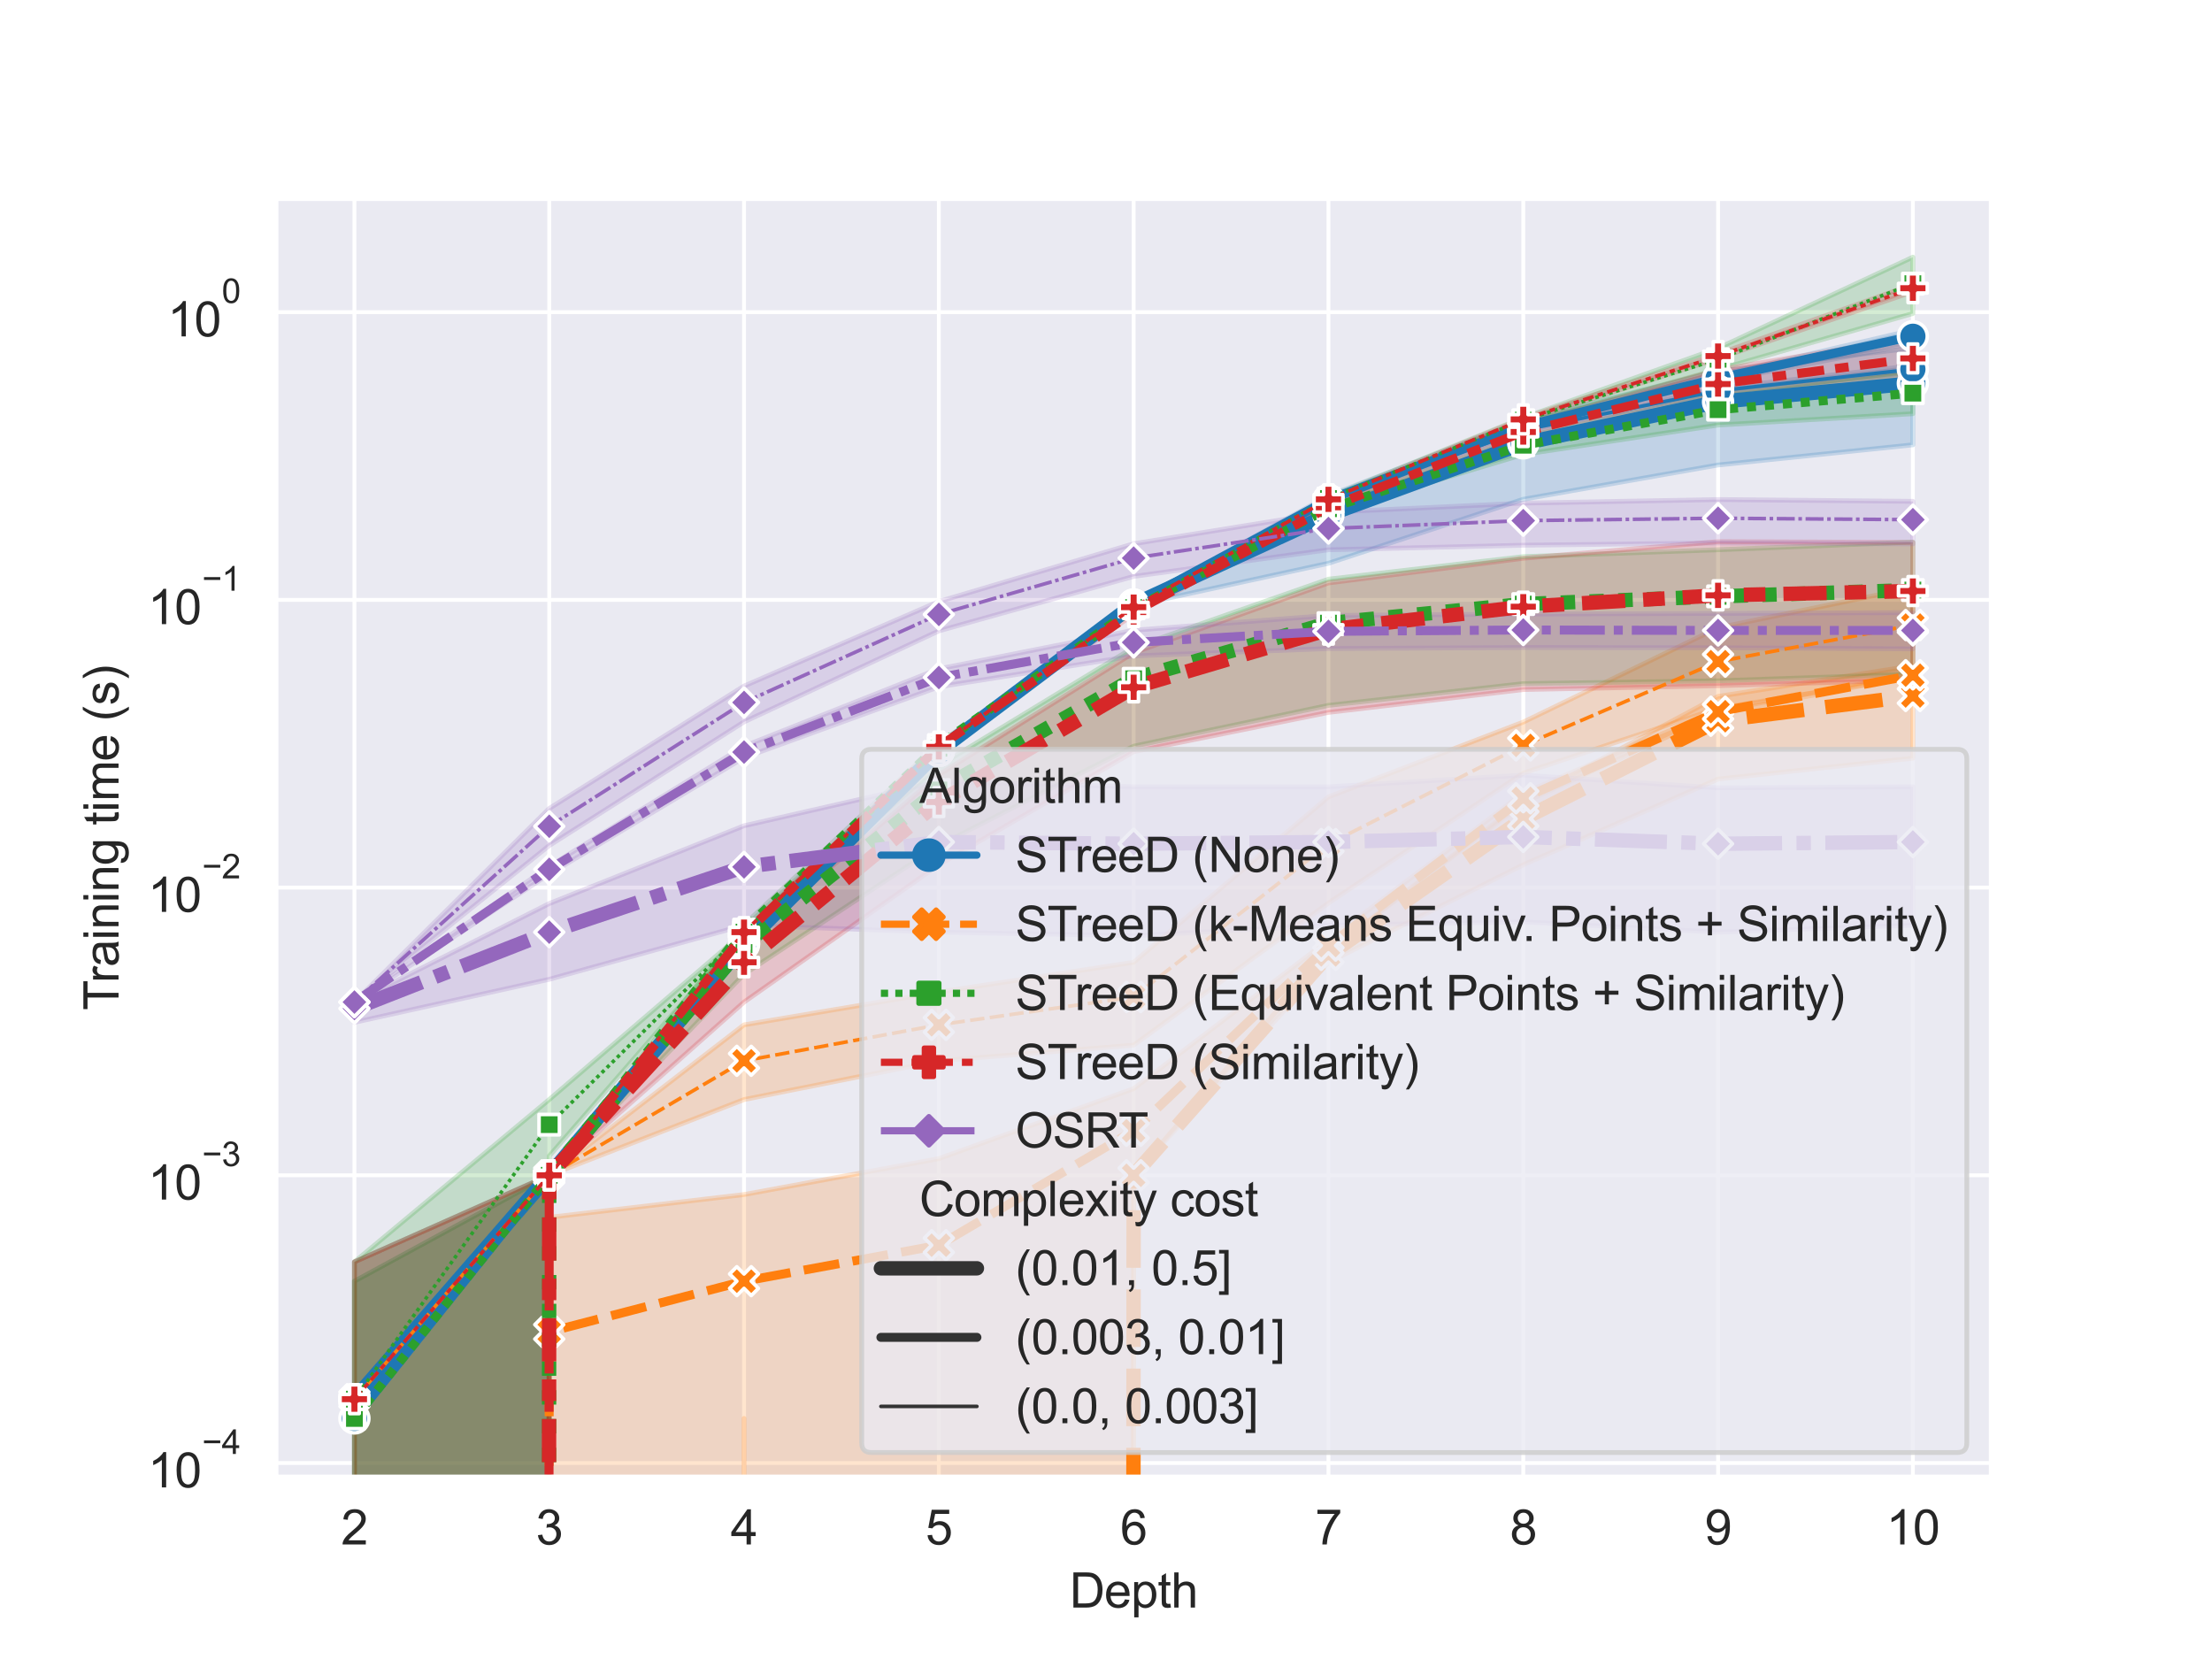 <?xml version="1.0" encoding="utf-8" standalone="no"?>
<!DOCTYPE svg PUBLIC "-//W3C//DTD SVG 1.1//EN"
  "http://www.w3.org/Graphics/SVG/1.1/DTD/svg11.dtd">
<svg xmlns:xlink="http://www.w3.org/1999/xlink" width="460.8pt" height="345.6pt" viewBox="0 0 460.8 345.6" xmlns="http://www.w3.org/2000/svg" version="1.1">
 <defs>
  <style type="text/css">*{stroke-linejoin: round; stroke-linecap: butt}</style>
 </defs>
 <g id="figure_1">
  <g id="patch_1">
   <path d="M 0 345.6 
L 460.8 345.6 
L 460.8 0 
L 0 0 
z
" style="fill: #ffffff"/>
  </g>
  <g id="axes_1">
   <g id="patch_2">
    <path d="M 57.6 307.584 
L 414.72 307.584 
L 414.72 41.472 
L 57.6 41.472 
z
" style="fill: #eaeaf2"/>
   </g>
   <g id="matplotlib.axis_1">
    <g id="xtick_1">
     <g id="line2d_1">
      <path d="M 73.833 307.584 
L 73.833 41.472 
" clip-path="url(#p979741145b)" style="fill: none; stroke: #ffffff; stroke-width: 0.8; stroke-linecap: round"/>
     </g>
     <g id="text_1">
      <!-- 2 -->
      <g style="fill: #262626" transform="translate(71.052 321.742) scale(0.1 -0.1)">
       <defs>
        <path id="ArialMT-32" d="M 3222 541 
L 3222 0 
L 194 0 
Q 188 203 259 391 
Q 375 700 629 1000 
Q 884 1300 1366 1694 
Q 2113 2306 2375 2664 
Q 2638 3022 2638 3341 
Q 2638 3675 2398 3904 
Q 2159 4134 1775 4134 
Q 1369 4134 1125 3890 
Q 881 3647 878 3216 
L 300 3275 
Q 359 3922 746 4261 
Q 1134 4600 1788 4600 
Q 2447 4600 2831 4234 
Q 3216 3869 3216 3328 
Q 3216 3053 3103 2787 
Q 2991 2522 2730 2228 
Q 2469 1934 1863 1422 
Q 1356 997 1212 845 
Q 1069 694 975 541 
L 3222 541 
z
" transform="scale(0.016)"/>
       </defs>
       <use xlink:href="#ArialMT-32"/>
      </g>
     </g>
    </g>
    <g id="xtick_2">
     <g id="line2d_2">
      <path d="M 114.415 307.584 
L 114.415 41.472 
" clip-path="url(#p979741145b)" style="fill: none; stroke: #ffffff; stroke-width: 0.8; stroke-linecap: round"/>
     </g>
     <g id="text_2">
      <!-- 3 -->
      <g style="fill: #262626" transform="translate(111.634 321.742) scale(0.1 -0.1)">
       <defs>
        <path id="ArialMT-33" d="M 269 1209 
L 831 1284 
Q 928 806 1161 595 
Q 1394 384 1728 384 
Q 2125 384 2398 659 
Q 2672 934 2672 1341 
Q 2672 1728 2419 1979 
Q 2166 2231 1775 2231 
Q 1616 2231 1378 2169 
L 1441 2663 
Q 1497 2656 1531 2656 
Q 1891 2656 2178 2843 
Q 2466 3031 2466 3422 
Q 2466 3731 2256 3934 
Q 2047 4138 1716 4138 
Q 1388 4138 1169 3931 
Q 950 3725 888 3313 
L 325 3413 
Q 428 3978 793 4289 
Q 1159 4600 1703 4600 
Q 2078 4600 2393 4439 
Q 2709 4278 2876 4000 
Q 3044 3722 3044 3409 
Q 3044 3113 2884 2869 
Q 2725 2625 2413 2481 
Q 2819 2388 3044 2092 
Q 3269 1797 3269 1353 
Q 3269 753 2831 336 
Q 2394 -81 1725 -81 
Q 1122 -81 723 278 
Q 325 638 269 1209 
z
" transform="scale(0.016)"/>
       </defs>
       <use xlink:href="#ArialMT-33"/>
      </g>
     </g>
    </g>
    <g id="xtick_3">
     <g id="line2d_3">
      <path d="M 154.996 307.584 
L 154.996 41.472 
" clip-path="url(#p979741145b)" style="fill: none; stroke: #ffffff; stroke-width: 0.8; stroke-linecap: round"/>
     </g>
     <g id="text_3">
      <!-- 4 -->
      <g style="fill: #262626" transform="translate(152.216 321.742) scale(0.1 -0.1)">
       <defs>
        <path id="ArialMT-34" d="M 2069 0 
L 2069 1097 
L 81 1097 
L 81 1613 
L 2172 4581 
L 2631 4581 
L 2631 1613 
L 3250 1613 
L 3250 1097 
L 2631 1097 
L 2631 0 
L 2069 0 
z
M 2069 1613 
L 2069 3678 
L 634 1613 
L 2069 1613 
z
" transform="scale(0.016)"/>
       </defs>
       <use xlink:href="#ArialMT-34"/>
      </g>
     </g>
    </g>
    <g id="xtick_4">
     <g id="line2d_4">
      <path d="M 195.578 307.584 
L 195.578 41.472 
" clip-path="url(#p979741145b)" style="fill: none; stroke: #ffffff; stroke-width: 0.8; stroke-linecap: round"/>
     </g>
     <g id="text_4">
      <!-- 5 -->
      <g style="fill: #262626" transform="translate(192.798 321.742) scale(0.1 -0.1)">
       <defs>
        <path id="ArialMT-35" d="M 266 1200 
L 856 1250 
Q 922 819 1161 601 
Q 1400 384 1738 384 
Q 2144 384 2425 690 
Q 2706 997 2706 1503 
Q 2706 1984 2436 2262 
Q 2166 2541 1728 2541 
Q 1456 2541 1237 2417 
Q 1019 2294 894 2097 
L 366 2166 
L 809 4519 
L 3088 4519 
L 3088 3981 
L 1259 3981 
L 1013 2750 
Q 1425 3038 1878 3038 
Q 2478 3038 2890 2622 
Q 3303 2206 3303 1553 
Q 3303 931 2941 478 
Q 2500 -78 1738 -78 
Q 1113 -78 717 272 
Q 322 622 266 1200 
z
" transform="scale(0.016)"/>
       </defs>
       <use xlink:href="#ArialMT-35"/>
      </g>
     </g>
    </g>
    <g id="xtick_5">
     <g id="line2d_5">
      <path d="M 236.16 307.584 
L 236.16 41.472 
" clip-path="url(#p979741145b)" style="fill: none; stroke: #ffffff; stroke-width: 0.8; stroke-linecap: round"/>
     </g>
     <g id="text_5">
      <!-- 6 -->
      <g style="fill: #262626" transform="translate(233.38 321.742) scale(0.1 -0.1)">
       <defs>
        <path id="ArialMT-36" d="M 3184 3459 
L 2625 3416 
Q 2550 3747 2413 3897 
Q 2184 4138 1850 4138 
Q 1581 4138 1378 3988 
Q 1113 3794 959 3422 
Q 806 3050 800 2363 
Q 1003 2672 1297 2822 
Q 1591 2972 1913 2972 
Q 2475 2972 2870 2558 
Q 3266 2144 3266 1488 
Q 3266 1056 3080 686 
Q 2894 316 2569 119 
Q 2244 -78 1831 -78 
Q 1128 -78 684 439 
Q 241 956 241 2144 
Q 241 3472 731 4075 
Q 1159 4600 1884 4600 
Q 2425 4600 2770 4297 
Q 3116 3994 3184 3459 
z
M 888 1484 
Q 888 1194 1011 928 
Q 1134 663 1356 523 
Q 1578 384 1822 384 
Q 2178 384 2434 671 
Q 2691 959 2691 1453 
Q 2691 1928 2437 2201 
Q 2184 2475 1800 2475 
Q 1419 2475 1153 2201 
Q 888 1928 888 1484 
z
" transform="scale(0.016)"/>
       </defs>
       <use xlink:href="#ArialMT-36"/>
      </g>
     </g>
    </g>
    <g id="xtick_6">
     <g id="line2d_6">
      <path d="M 276.742 307.584 
L 276.742 41.472 
" clip-path="url(#p979741145b)" style="fill: none; stroke: #ffffff; stroke-width: 0.8; stroke-linecap: round"/>
     </g>
     <g id="text_6">
      <!-- 7 -->
      <g style="fill: #262626" transform="translate(273.961 321.742) scale(0.1 -0.1)">
       <defs>
        <path id="ArialMT-37" d="M 303 3981 
L 303 4522 
L 3269 4522 
L 3269 4084 
Q 2831 3619 2401 2847 
Q 1972 2075 1738 1259 
Q 1569 684 1522 0 
L 944 0 
Q 953 541 1156 1306 
Q 1359 2072 1739 2783 
Q 2119 3494 2547 3981 
L 303 3981 
z
" transform="scale(0.016)"/>
       </defs>
       <use xlink:href="#ArialMT-37"/>
      </g>
     </g>
    </g>
    <g id="xtick_7">
     <g id="line2d_7">
      <path d="M 317.324 307.584 
L 317.324 41.472 
" clip-path="url(#p979741145b)" style="fill: none; stroke: #ffffff; stroke-width: 0.8; stroke-linecap: round"/>
     </g>
     <g id="text_7">
      <!-- 8 -->
      <g style="fill: #262626" transform="translate(314.543 321.742) scale(0.1 -0.1)">
       <defs>
        <path id="ArialMT-38" d="M 1131 2484 
Q 781 2613 612 2850 
Q 444 3088 444 3419 
Q 444 3919 803 4259 
Q 1163 4600 1759 4600 
Q 2359 4600 2725 4251 
Q 3091 3903 3091 3403 
Q 3091 3084 2923 2848 
Q 2756 2613 2416 2484 
Q 2838 2347 3058 2040 
Q 3278 1734 3278 1309 
Q 3278 722 2862 322 
Q 2447 -78 1769 -78 
Q 1091 -78 675 323 
Q 259 725 259 1325 
Q 259 1772 486 2073 
Q 713 2375 1131 2484 
z
M 1019 3438 
Q 1019 3113 1228 2906 
Q 1438 2700 1772 2700 
Q 2097 2700 2305 2904 
Q 2513 3109 2513 3406 
Q 2513 3716 2298 3927 
Q 2084 4138 1766 4138 
Q 1444 4138 1231 3931 
Q 1019 3725 1019 3438 
z
M 838 1322 
Q 838 1081 952 856 
Q 1066 631 1291 507 
Q 1516 384 1775 384 
Q 2178 384 2440 643 
Q 2703 903 2703 1303 
Q 2703 1709 2433 1975 
Q 2163 2241 1756 2241 
Q 1359 2241 1098 1978 
Q 838 1716 838 1322 
z
" transform="scale(0.016)"/>
       </defs>
       <use xlink:href="#ArialMT-38"/>
      </g>
     </g>
    </g>
    <g id="xtick_8">
     <g id="line2d_8">
      <path d="M 357.905 307.584 
L 357.905 41.472 
" clip-path="url(#p979741145b)" style="fill: none; stroke: #ffffff; stroke-width: 0.8; stroke-linecap: round"/>
     </g>
     <g id="text_8">
      <!-- 9 -->
      <g style="fill: #262626" transform="translate(355.125 321.742) scale(0.1 -0.1)">
       <defs>
        <path id="ArialMT-39" d="M 350 1059 
L 891 1109 
Q 959 728 1153 556 
Q 1347 384 1650 384 
Q 1909 384 2104 503 
Q 2300 622 2425 820 
Q 2550 1019 2634 1356 
Q 2719 1694 2719 2044 
Q 2719 2081 2716 2156 
Q 2547 1888 2255 1720 
Q 1963 1553 1622 1553 
Q 1053 1553 659 1965 
Q 266 2378 266 3053 
Q 266 3750 677 4175 
Q 1088 4600 1706 4600 
Q 2153 4600 2523 4359 
Q 2894 4119 3086 3673 
Q 3278 3228 3278 2384 
Q 3278 1506 3087 986 
Q 2897 466 2520 194 
Q 2144 -78 1638 -78 
Q 1100 -78 759 220 
Q 419 519 350 1059 
z
M 2653 3081 
Q 2653 3566 2395 3850 
Q 2138 4134 1775 4134 
Q 1400 4134 1122 3828 
Q 844 3522 844 3034 
Q 844 2597 1108 2323 
Q 1372 2050 1759 2050 
Q 2150 2050 2401 2323 
Q 2653 2597 2653 3081 
z
" transform="scale(0.016)"/>
       </defs>
       <use xlink:href="#ArialMT-39"/>
      </g>
     </g>
    </g>
    <g id="xtick_9">
     <g id="line2d_9">
      <path d="M 398.487 307.584 
L 398.487 41.472 
" clip-path="url(#p979741145b)" style="fill: none; stroke: #ffffff; stroke-width: 0.8; stroke-linecap: round"/>
     </g>
     <g id="text_9">
      <!-- 10 -->
      <g style="fill: #262626" transform="translate(392.926 321.742) scale(0.1 -0.1)">
       <defs>
        <path id="ArialMT-31" d="M 2384 0 
L 1822 0 
L 1822 3584 
Q 1619 3391 1289 3197 
Q 959 3003 697 2906 
L 697 3450 
Q 1169 3672 1522 3987 
Q 1875 4303 2022 4600 
L 2384 4600 
L 2384 0 
z
" transform="scale(0.016)"/>
        <path id="ArialMT-30" d="M 266 2259 
Q 266 3072 433 3567 
Q 600 4063 929 4331 
Q 1259 4600 1759 4600 
Q 2128 4600 2406 4451 
Q 2684 4303 2865 4023 
Q 3047 3744 3150 3342 
Q 3253 2941 3253 2259 
Q 3253 1453 3087 958 
Q 2922 463 2592 192 
Q 2263 -78 1759 -78 
Q 1097 -78 719 397 
Q 266 969 266 2259 
z
M 844 2259 
Q 844 1131 1108 757 
Q 1372 384 1759 384 
Q 2147 384 2411 759 
Q 2675 1134 2675 2259 
Q 2675 3391 2411 3762 
Q 2147 4134 1753 4134 
Q 1366 4134 1134 3806 
Q 844 3388 844 2259 
z
" transform="scale(0.016)"/>
       </defs>
       <use xlink:href="#ArialMT-31"/>
       <use xlink:href="#ArialMT-30" x="55.615"/>
      </g>
     </g>
    </g>
    <g id="text_10">
     <!-- Depth -->
     <g style="fill: #262626" transform="translate(222.819 334.887) scale(0.1 -0.1)">
      <defs>
       <path id="ArialMT-44" d="M 494 0 
L 494 4581 
L 2072 4581 
Q 2606 4581 2888 4516 
Q 3281 4425 3559 4188 
Q 3922 3881 4101 3404 
Q 4281 2928 4281 2316 
Q 4281 1794 4159 1391 
Q 4038 988 3847 723 
Q 3656 459 3429 307 
Q 3203 156 2883 78 
Q 2563 0 2147 0 
L 494 0 
z
M 1100 541 
L 2078 541 
Q 2531 541 2789 625 
Q 3047 709 3200 863 
Q 3416 1078 3536 1442 
Q 3656 1806 3656 2325 
Q 3656 3044 3420 3430 
Q 3184 3816 2847 3947 
Q 2603 4041 2063 4041 
L 1100 4041 
L 1100 541 
z
" transform="scale(0.016)"/>
       <path id="ArialMT-65" d="M 2694 1069 
L 3275 997 
Q 3138 488 2766 206 
Q 2394 -75 1816 -75 
Q 1088 -75 661 373 
Q 234 822 234 1631 
Q 234 2469 665 2931 
Q 1097 3394 1784 3394 
Q 2450 3394 2872 2941 
Q 3294 2488 3294 1666 
Q 3294 1616 3291 1516 
L 816 1516 
Q 847 969 1125 678 
Q 1403 388 1819 388 
Q 2128 388 2347 550 
Q 2566 713 2694 1069 
z
M 847 1978 
L 2700 1978 
Q 2663 2397 2488 2606 
Q 2219 2931 1791 2931 
Q 1403 2931 1139 2672 
Q 875 2413 847 1978 
z
" transform="scale(0.016)"/>
       <path id="ArialMT-70" d="M 422 -1272 
L 422 3319 
L 934 3319 
L 934 2888 
Q 1116 3141 1344 3267 
Q 1572 3394 1897 3394 
Q 2322 3394 2647 3175 
Q 2972 2956 3137 2557 
Q 3303 2159 3303 1684 
Q 3303 1175 3120 767 
Q 2938 359 2589 142 
Q 2241 -75 1856 -75 
Q 1575 -75 1351 44 
Q 1128 163 984 344 
L 984 -1272 
L 422 -1272 
z
M 931 1641 
Q 931 1000 1190 694 
Q 1450 388 1819 388 
Q 2194 388 2461 705 
Q 2728 1022 2728 1688 
Q 2728 2322 2467 2637 
Q 2206 2953 1844 2953 
Q 1484 2953 1207 2617 
Q 931 2281 931 1641 
z
" transform="scale(0.016)"/>
       <path id="ArialMT-74" d="M 1650 503 
L 1731 6 
Q 1494 -44 1306 -44 
Q 1000 -44 831 53 
Q 663 150 594 308 
Q 525 466 525 972 
L 525 2881 
L 113 2881 
L 113 3319 
L 525 3319 
L 525 4141 
L 1084 4478 
L 1084 3319 
L 1650 3319 
L 1650 2881 
L 1084 2881 
L 1084 941 
Q 1084 700 1114 631 
Q 1144 563 1211 522 
Q 1278 481 1403 481 
Q 1497 481 1650 503 
z
" transform="scale(0.016)"/>
       <path id="ArialMT-68" d="M 422 0 
L 422 4581 
L 984 4581 
L 984 2938 
Q 1378 3394 1978 3394 
Q 2347 3394 2619 3248 
Q 2891 3103 3008 2847 
Q 3125 2591 3125 2103 
L 3125 0 
L 2563 0 
L 2563 2103 
Q 2563 2525 2380 2717 
Q 2197 2909 1863 2909 
Q 1613 2909 1392 2779 
Q 1172 2650 1078 2428 
Q 984 2206 984 1816 
L 984 0 
L 422 0 
z
" transform="scale(0.016)"/>
      </defs>
      <use xlink:href="#ArialMT-44"/>
      <use xlink:href="#ArialMT-65" x="72.217"/>
      <use xlink:href="#ArialMT-70" x="127.832"/>
      <use xlink:href="#ArialMT-74" x="183.447"/>
      <use xlink:href="#ArialMT-68" x="211.23"/>
     </g>
    </g>
   </g>
   <g id="matplotlib.axis_2">
    <g id="ytick_1">
     <g id="line2d_10">
      <path d="M 57.6 304.772 
L 414.72 304.772 
" clip-path="url(#p979741145b)" style="fill: none; stroke: #ffffff; stroke-width: 0.8; stroke-linecap: round"/>
     </g>
     <g id="text_11">
      <!-- $\mathdefault{10^{-4}}$ -->
      <g style="fill: #262626" transform="translate(30.8 309.879) scale(0.1 -0.1)">
       <defs>
        <path id="ArialMT-2212" d="M 3381 1997 
L 356 1997 
L 356 2522 
L 3381 2522 
L 3381 1997 
z
" transform="scale(0.016)"/>
       </defs>
       <use xlink:href="#ArialMT-31" transform="translate(0 0.202)"/>
       <use xlink:href="#ArialMT-30" transform="translate(55.615 0.202)"/>
       <use xlink:href="#ArialMT-2212" transform="translate(112.973 69.895) scale(0.7)"/>
       <use xlink:href="#ArialMT-34" transform="translate(153.852 69.895) scale(0.7)"/>
      </g>
     </g>
    </g>
    <g id="ytick_2">
     <g id="line2d_11">
      <path d="M 57.6 244.835 
L 414.72 244.835 
" clip-path="url(#p979741145b)" style="fill: none; stroke: #ffffff; stroke-width: 0.8; stroke-linecap: round"/>
     </g>
     <g id="text_12">
      <!-- $\mathdefault{10^{-3}}$ -->
      <g style="fill: #262626" transform="translate(30.8 249.991) scale(0.1 -0.1)">
       <use xlink:href="#ArialMT-31" transform="translate(0 0.994)"/>
       <use xlink:href="#ArialMT-30" transform="translate(55.615 0.994)"/>
       <use xlink:href="#ArialMT-2212" transform="translate(112.973 70.688) scale(0.7)"/>
       <use xlink:href="#ArialMT-33" transform="translate(153.852 70.688) scale(0.7)"/>
      </g>
     </g>
    </g>
    <g id="ytick_3">
     <g id="line2d_12">
      <path d="M 57.6 184.898 
L 414.72 184.898 
" clip-path="url(#p979741145b)" style="fill: none; stroke: #ffffff; stroke-width: 0.8; stroke-linecap: round"/>
     </g>
     <g id="text_13">
      <!-- $\mathdefault{10^{-2}}$ -->
      <g style="fill: #262626" transform="translate(30.8 190.054) scale(0.1 -0.1)">
       <use xlink:href="#ArialMT-31" transform="translate(0 0.994)"/>
       <use xlink:href="#ArialMT-30" transform="translate(55.615 0.994)"/>
       <use xlink:href="#ArialMT-2212" transform="translate(112.973 70.688) scale(0.7)"/>
       <use xlink:href="#ArialMT-32" transform="translate(153.852 70.688) scale(0.7)"/>
      </g>
     </g>
    </g>
    <g id="ytick_4">
     <g id="line2d_13">
      <path d="M 57.6 124.961 
L 414.72 124.961 
" clip-path="url(#p979741145b)" style="fill: none; stroke: #ffffff; stroke-width: 0.8; stroke-linecap: round"/>
     </g>
     <g id="text_14">
      <!-- $\mathdefault{10^{-1}}$ -->
      <g style="fill: #262626" transform="translate(30.8 130.117) scale(0.1 -0.1)">
       <use xlink:href="#ArialMT-31" transform="translate(0 0.994)"/>
       <use xlink:href="#ArialMT-30" transform="translate(55.615 0.994)"/>
       <use xlink:href="#ArialMT-2212" transform="translate(112.973 70.688) scale(0.7)"/>
       <use xlink:href="#ArialMT-31" transform="translate(153.852 70.688) scale(0.7)"/>
      </g>
     </g>
    </g>
    <g id="ytick_5">
     <g id="line2d_14">
      <path d="M 57.6 65.023 
L 414.72 65.023 
" clip-path="url(#p979741145b)" style="fill: none; stroke: #ffffff; stroke-width: 0.8; stroke-linecap: round"/>
     </g>
     <g id="text_15">
      <!-- $\mathdefault{10^{0}}$ -->
      <g style="fill: #262626" transform="translate(34.9 70.18) scale(0.1 -0.1)">
       <use xlink:href="#ArialMT-31" transform="translate(0 0.994)"/>
       <use xlink:href="#ArialMT-30" transform="translate(55.615 0.994)"/>
       <use xlink:href="#ArialMT-30" transform="translate(112.973 70.688) scale(0.7)"/>
      </g>
     </g>
    </g>
    <g id="ytick_6"/>
    <g id="ytick_7"/>
    <g id="ytick_8"/>
    <g id="ytick_9"/>
    <g id="ytick_10"/>
    <g id="ytick_11"/>
    <g id="ytick_12"/>
    <g id="ytick_13"/>
    <g id="ytick_14"/>
    <g id="ytick_15"/>
    <g id="ytick_16"/>
    <g id="ytick_17"/>
    <g id="ytick_18"/>
    <g id="ytick_19"/>
    <g id="ytick_20"/>
    <g id="ytick_21"/>
    <g id="ytick_22"/>
    <g id="ytick_23"/>
    <g id="ytick_24"/>
    <g id="ytick_25"/>
    <g id="ytick_26"/>
    <g id="ytick_27"/>
    <g id="ytick_28"/>
    <g id="ytick_29"/>
    <g id="ytick_30"/>
    <g id="ytick_31"/>
    <g id="ytick_32"/>
    <g id="ytick_33"/>
    <g id="ytick_34"/>
    <g id="ytick_35"/>
    <g id="ytick_36"/>
    <g id="ytick_37"/>
    <g id="ytick_38"/>
    <g id="ytick_39"/>
    <g id="text_16">
     <!-- Training time (s) -->
     <g style="fill: #262626" transform="translate(24.695 210.456) rotate(-90) scale(0.1 -0.1)">
      <defs>
       <path id="ArialMT-54" d="M 1659 0 
L 1659 4041 
L 150 4041 
L 150 4581 
L 3781 4581 
L 3781 4041 
L 2266 4041 
L 2266 0 
L 1659 0 
z
" transform="scale(0.016)"/>
       <path id="ArialMT-72" d="M 416 0 
L 416 3319 
L 922 3319 
L 922 2816 
Q 1116 3169 1280 3281 
Q 1444 3394 1641 3394 
Q 1925 3394 2219 3213 
L 2025 2691 
Q 1819 2813 1613 2813 
Q 1428 2813 1281 2702 
Q 1134 2591 1072 2394 
Q 978 2094 978 1738 
L 978 0 
L 416 0 
z
" transform="scale(0.016)"/>
       <path id="ArialMT-61" d="M 2588 409 
Q 2275 144 1986 34 
Q 1697 -75 1366 -75 
Q 819 -75 525 192 
Q 231 459 231 875 
Q 231 1119 342 1320 
Q 453 1522 633 1644 
Q 813 1766 1038 1828 
Q 1203 1872 1538 1913 
Q 2219 1994 2541 2106 
Q 2544 2222 2544 2253 
Q 2544 2597 2384 2738 
Q 2169 2928 1744 2928 
Q 1347 2928 1158 2789 
Q 969 2650 878 2297 
L 328 2372 
Q 403 2725 575 2942 
Q 747 3159 1072 3276 
Q 1397 3394 1825 3394 
Q 2250 3394 2515 3294 
Q 2781 3194 2906 3042 
Q 3031 2891 3081 2659 
Q 3109 2516 3109 2141 
L 3109 1391 
Q 3109 606 3145 398 
Q 3181 191 3288 0 
L 2700 0 
Q 2613 175 2588 409 
z
M 2541 1666 
Q 2234 1541 1622 1453 
Q 1275 1403 1131 1340 
Q 988 1278 909 1158 
Q 831 1038 831 891 
Q 831 666 1001 516 
Q 1172 366 1500 366 
Q 1825 366 2078 508 
Q 2331 650 2450 897 
Q 2541 1088 2541 1459 
L 2541 1666 
z
" transform="scale(0.016)"/>
       <path id="ArialMT-69" d="M 425 3934 
L 425 4581 
L 988 4581 
L 988 3934 
L 425 3934 
z
M 425 0 
L 425 3319 
L 988 3319 
L 988 0 
L 425 0 
z
" transform="scale(0.016)"/>
       <path id="ArialMT-6e" d="M 422 0 
L 422 3319 
L 928 3319 
L 928 2847 
Q 1294 3394 1984 3394 
Q 2284 3394 2536 3286 
Q 2788 3178 2913 3003 
Q 3038 2828 3088 2588 
Q 3119 2431 3119 2041 
L 3119 0 
L 2556 0 
L 2556 2019 
Q 2556 2363 2490 2533 
Q 2425 2703 2258 2804 
Q 2091 2906 1866 2906 
Q 1506 2906 1245 2678 
Q 984 2450 984 1813 
L 984 0 
L 422 0 
z
" transform="scale(0.016)"/>
       <path id="ArialMT-67" d="M 319 -275 
L 866 -356 
Q 900 -609 1056 -725 
Q 1266 -881 1628 -881 
Q 2019 -881 2231 -725 
Q 2444 -569 2519 -288 
Q 2563 -116 2559 434 
Q 2191 0 1641 0 
Q 956 0 581 494 
Q 206 988 206 1678 
Q 206 2153 378 2554 
Q 550 2956 876 3175 
Q 1203 3394 1644 3394 
Q 2231 3394 2613 2919 
L 2613 3319 
L 3131 3319 
L 3131 450 
Q 3131 -325 2973 -648 
Q 2816 -972 2473 -1159 
Q 2131 -1347 1631 -1347 
Q 1038 -1347 672 -1080 
Q 306 -813 319 -275 
z
M 784 1719 
Q 784 1066 1043 766 
Q 1303 466 1694 466 
Q 2081 466 2343 764 
Q 2606 1063 2606 1700 
Q 2606 2309 2336 2618 
Q 2066 2928 1684 2928 
Q 1309 2928 1046 2623 
Q 784 2319 784 1719 
z
" transform="scale(0.016)"/>
       <path id="ArialMT-20" transform="scale(0.016)"/>
       <path id="ArialMT-6d" d="M 422 0 
L 422 3319 
L 925 3319 
L 925 2853 
Q 1081 3097 1340 3245 
Q 1600 3394 1931 3394 
Q 2300 3394 2536 3241 
Q 2772 3088 2869 2813 
Q 3263 3394 3894 3394 
Q 4388 3394 4653 3120 
Q 4919 2847 4919 2278 
L 4919 0 
L 4359 0 
L 4359 2091 
Q 4359 2428 4304 2576 
Q 4250 2725 4106 2815 
Q 3963 2906 3769 2906 
Q 3419 2906 3187 2673 
Q 2956 2441 2956 1928 
L 2956 0 
L 2394 0 
L 2394 2156 
Q 2394 2531 2256 2718 
Q 2119 2906 1806 2906 
Q 1569 2906 1367 2781 
Q 1166 2656 1075 2415 
Q 984 2175 984 1722 
L 984 0 
L 422 0 
z
" transform="scale(0.016)"/>
       <path id="ArialMT-28" d="M 1497 -1347 
Q 1031 -759 709 28 
Q 388 816 388 1659 
Q 388 2403 628 3084 
Q 909 3875 1497 4659 
L 1900 4659 
Q 1522 4009 1400 3731 
Q 1209 3300 1100 2831 
Q 966 2247 966 1656 
Q 966 153 1900 -1347 
L 1497 -1347 
z
" transform="scale(0.016)"/>
       <path id="ArialMT-73" d="M 197 991 
L 753 1078 
Q 800 744 1014 566 
Q 1228 388 1613 388 
Q 2000 388 2187 545 
Q 2375 703 2375 916 
Q 2375 1106 2209 1216 
Q 2094 1291 1634 1406 
Q 1016 1563 777 1677 
Q 538 1791 414 1992 
Q 291 2194 291 2438 
Q 291 2659 392 2848 
Q 494 3038 669 3163 
Q 800 3259 1026 3326 
Q 1253 3394 1513 3394 
Q 1903 3394 2198 3281 
Q 2494 3169 2634 2976 
Q 2775 2784 2828 2463 
L 2278 2388 
Q 2241 2644 2061 2787 
Q 1881 2931 1553 2931 
Q 1166 2931 1000 2803 
Q 834 2675 834 2503 
Q 834 2394 903 2306 
Q 972 2216 1119 2156 
Q 1203 2125 1616 2013 
Q 2213 1853 2448 1751 
Q 2684 1650 2818 1456 
Q 2953 1263 2953 975 
Q 2953 694 2789 445 
Q 2625 197 2315 61 
Q 2006 -75 1616 -75 
Q 969 -75 630 194 
Q 291 463 197 991 
z
" transform="scale(0.016)"/>
       <path id="ArialMT-29" d="M 791 -1347 
L 388 -1347 
Q 1322 153 1322 1656 
Q 1322 2244 1188 2822 
Q 1081 3291 891 3722 
Q 769 4003 388 4659 
L 791 4659 
Q 1378 3875 1659 3084 
Q 1900 2403 1900 1659 
Q 1900 816 1576 28 
Q 1253 -759 791 -1347 
z
" transform="scale(0.016)"/>
      </defs>
      <use xlink:href="#ArialMT-54"/>
      <use xlink:href="#ArialMT-72" x="57.334"/>
      <use xlink:href="#ArialMT-61" x="90.635"/>
      <use xlink:href="#ArialMT-69" x="146.25"/>
      <use xlink:href="#ArialMT-6e" x="168.467"/>
      <use xlink:href="#ArialMT-69" x="224.082"/>
      <use xlink:href="#ArialMT-6e" x="246.299"/>
      <use xlink:href="#ArialMT-67" x="301.914"/>
      <use xlink:href="#ArialMT-20" x="357.529"/>
      <use xlink:href="#ArialMT-74" x="385.312"/>
      <use xlink:href="#ArialMT-69" x="413.096"/>
      <use xlink:href="#ArialMT-6d" x="435.312"/>
      <use xlink:href="#ArialMT-65" x="518.613"/>
      <use xlink:href="#ArialMT-20" x="574.229"/>
      <use xlink:href="#ArialMT-28" x="602.012"/>
      <use xlink:href="#ArialMT-73" x="635.312"/>
      <use xlink:href="#ArialMT-29" x="685.312"/>
     </g>
    </g>
   </g>
   <g id="PolyCollection_1">
    <path d="M 73.833 262.878 
L 73.833 60002.249 
L 114.415 244.835 
L 154.996 198.195 
L 195.578 156.738 
L 236.16 126.159 
L 276.742 117.342 
L 317.324 104.009 
L 357.905 96.862 
L 398.487 92.666 
L 398.487 72.489 
L 398.487 72.489 
L 357.905 77.32 
L 317.324 87.564 
L 276.742 103.28 
L 236.16 125.664 
L 195.578 156.301 
L 154.996 195.452 
L 114.415 244.835 
L 73.833 262.878 
z
" clip-path="url(#p979741145b)" style="fill: #1f77b4; fill-opacity: 0.2; stroke: #1f77b4; stroke-opacity: 0.2"/>
   </g>
   <g id="PolyCollection_2">
    <path d="M 73.833 266.891 
L 73.833 60002.249 
L 114.415 244.835 
L 154.996 197.582 
L 195.578 156.675 
L 236.16 126.257 
L 276.742 104.252 
L 317.324 89.08 
L 357.905 79.396 
L 398.487 71.639 
L 398.487 68.759 
L 398.487 68.759 
L 357.905 78.197 
L 317.324 88.588 
L 276.742 103.968 
L 236.16 125.563 
L 195.578 156.301 
L 154.996 195.267 
L 114.415 244.835 
L 73.833 266.891 
z
" clip-path="url(#p979741145b)" style="fill: #1f77b4; fill-opacity: 0.2; stroke: #1f77b4; stroke-opacity: 0.2"/>
   </g>
   <g id="PolyCollection_3">
    <path d="M 73.833 262.878 
L 73.833 60002.249 
L 114.415 244.835 
L 154.996 196.111 
L 195.578 156.886 
L 236.16 126.571 
L 276.742 104.319 
L 317.324 89.802 
L 357.905 81.796 
L 398.487 77.551 
L 398.487 76.164 
L 398.487 76.164 
L 357.905 80.887 
L 317.324 89.312 
L 276.742 103.91 
L 236.16 126.159 
L 195.578 156.013 
L 154.996 194.182 
L 114.415 244.835 
L 73.833 262.878 
z
" clip-path="url(#p979741145b)" style="fill: #1f77b4; fill-opacity: 0.2; stroke: #1f77b4; stroke-opacity: 0.2"/>
   </g>
   <g id="PolyCollection_4">
    <path d="M 73.833 60002.249 
L 73.833 60002.249 
L 114.415 60002.249 
L 154.996 60002.249 
L 195.578 60002.249 
L 236.16 244.835 
L 276.742 200.46 
L 317.324 180.152 
L 357.905 162.291 
L 398.487 157.942 
L 398.487 138.695 
L 398.487 138.695 
L 357.905 145.08 
L 317.324 166.855 
L 276.742 198.195 
L 236.16 244.835 
L 195.578 60002.249 
L 154.996 60002.249 
L 114.415 60002.249 
L 73.833 60002.249 
z
" clip-path="url(#p979741145b)" style="fill: #ff7f0e; fill-opacity: 0.2; stroke: #ff7f0e; stroke-opacity: 0.2"/>
   </g>
   <g id="PolyCollection_5">
    <path d="M 73.833 60002.249 
L 73.833 60002.249 
L 114.415 60002.249 
L 154.996 295.488 
L 195.578 60002.249 
L 236.16 244.835 
L 276.742 198.195 
L 317.324 167.23 
L 357.905 148.627 
L 398.487 140.795 
L 398.487 140.523 
L 398.487 140.523 
L 357.905 147.899 
L 317.324 165.233 
L 276.742 195.827 
L 236.16 226.792 
L 195.578 241.359 
L 154.996 248.848 
L 114.415 253.594 
L 73.833 60002.249 
z
" clip-path="url(#p979741145b)" style="fill: #ff7f0e; fill-opacity: 0.2; stroke: #ff7f0e; stroke-opacity: 0.2"/>
   </g>
   <g id="PolyCollection_6">
    <path d="M 73.833 262.878 
L 73.833 60002.249 
L 114.415 244.835 
L 154.996 229.057 
L 195.578 220.984 
L 236.16 217.726 
L 276.742 188.127 
L 317.324 161.047 
L 357.905 147.542 
L 398.487 141 
L 398.487 122.421 
L 398.487 122.421 
L 357.905 130.769 
L 317.324 150.423 
L 276.742 166.002 
L 236.16 200.46 
L 195.578 206.666 
L 154.996 213.495 
L 114.415 244.835 
L 73.833 262.878 
z
" clip-path="url(#p979741145b)" style="fill: #ff7f0e; fill-opacity: 0.2; stroke: #ff7f0e; stroke-opacity: 0.2"/>
   </g>
   <g id="PolyCollection_7">
    <path d="M 73.833 60002.249 
L 73.833 60002.249 
L 114.415 244.835 
L 154.996 202.941 
L 195.578 176.139 
L 236.16 155.447 
L 276.742 146.937 
L 317.324 142.412 
L 357.905 141.818 
L 398.487 140.448 
L 398.487 112.917 
L 398.487 112.917 
L 357.905 114.522 
L 317.324 115.955 
L 276.742 120.652 
L 236.16 134.872 
L 195.578 159.53 
L 154.996 194.182 
L 114.415 244.835 
L 73.833 60002.249 
z
" clip-path="url(#p979741145b)" style="fill: #2ca02c; fill-opacity: 0.2; stroke: #2ca02c; stroke-opacity: 0.2"/>
   </g>
   <g id="PolyCollection_8">
    <path d="M 73.833 266.891 
L 73.833 60002.249 
L 114.415 244.835 
L 154.996 194.182 
L 195.578 155.447 
L 236.16 127.131 
L 276.742 106.806 
L 317.324 94.672 
L 357.905 88.543 
L 398.487 86.184 
L 398.487 77.282 
L 398.487 77.282 
L 357.905 82.189 
L 317.324 90.994 
L 276.742 105.208 
L 236.16 126.335 
L 195.578 154.854 
L 154.996 192.636 
L 114.415 244.835 
L 73.833 266.891 
z
" clip-path="url(#p979741145b)" style="fill: #2ca02c; fill-opacity: 0.2; stroke: #2ca02c; stroke-opacity: 0.2"/>
   </g>
   <g id="PolyCollection_9">
    <path d="M 73.833 262.878 
L 73.833 60002.249 
L 114.415 240.823 
L 154.996 194.182 
L 195.578 156.156 
L 236.16 126.896 
L 276.742 104.104 
L 317.324 88.253 
L 357.905 76.962 
L 398.487 65.307 
L 398.487 53.568 
L 398.487 53.568 
L 357.905 72.535 
L 317.324 87.013 
L 276.742 103.564 
L 236.16 126.069 
L 195.578 155.587 
L 154.996 194.182 
L 114.415 229.057 
L 73.833 262.878 
z
" clip-path="url(#p979741145b)" style="fill: #2ca02c; fill-opacity: 0.2; stroke: #2ca02c; stroke-opacity: 0.2"/>
   </g>
   <g id="PolyCollection_10">
    <path d="M 73.833 60002.249 
L 73.833 60002.249 
L 114.415 244.835 
L 154.996 208.749 
L 195.578 180.152 
L 236.16 156.591 
L 276.742 148.403 
L 317.324 143.643 
L 357.905 142.839 
L 398.487 141.655 
L 398.487 112.998 
L 398.487 112.998 
L 357.905 112.831 
L 317.324 116.295 
L 276.742 121.436 
L 236.16 135.975 
L 195.578 161.396 
L 154.996 196.111 
L 114.415 244.835 
L 73.833 60002.249 
z
" clip-path="url(#p979741145b)" style="fill: #d62728; fill-opacity: 0.2; stroke: #d62728; stroke-opacity: 0.2"/>
   </g>
   <g id="PolyCollection_11">
    <path d="M 73.833 60002.249 
L 73.833 60002.249 
L 114.415 244.835 
L 154.996 195.827 
L 195.578 156.054 
L 236.16 127.994 
L 276.742 106.311 
L 317.324 91.473 
L 357.905 83.239 
L 398.487 80.116 
L 398.487 70.289 
L 398.487 70.289 
L 357.905 77.056 
L 317.324 88.524 
L 276.742 104.897 
L 236.16 127.05 
L 195.578 155.09 
L 154.996 194.182 
L 114.415 244.835 
L 73.833 60002.249 
z
" clip-path="url(#p979741145b)" style="fill: #d62728; fill-opacity: 0.2; stroke: #d62728; stroke-opacity: 0.2"/>
   </g>
   <g id="PolyCollection_12">
    <path d="M 73.833 262.878 
L 73.833 60002.249 
L 114.415 244.835 
L 154.996 194.182 
L 195.578 156.013 
L 236.16 126.757 
L 276.742 104.201 
L 317.324 87.605 
L 357.905 74.683 
L 398.487 60.759 
L 398.487 59.26 
L 398.487 59.26 
L 357.905 73.738 
L 317.324 87.124 
L 276.742 103.833 
L 236.16 126.205 
L 195.578 155.169 
L 154.996 194.182 
L 114.415 244.835 
L 73.833 262.878 
z
" clip-path="url(#p979741145b)" style="fill: #d62728; fill-opacity: 0.2; stroke: #d62728; stroke-opacity: 0.2"/>
   </g>
   <g id="PolyCollection_13">
    <defs>
     <path id="m87db1cf607" d="M 73.833 -136.851 
L 73.833 -132.62 
L 114.415 -141.597 
L 154.996 -152.847 
L 195.578 -151.418 
L 236.16 -150.663 
L 276.742 -152.864 
L 317.324 -153.558 
L 357.905 -151.418 
L 398.487 -152.864 
L 398.487 -181.707 
L 398.487 -181.707 
L 357.905 -181.467 
L 317.324 -184.134 
L 276.742 -181.695 
L 236.16 -181.707 
L 195.578 -182.832 
L 154.996 -173.579 
L 114.415 -157.375 
L 73.833 -136.851 
z
" style="stroke: #9467bd; stroke-opacity: 0.2"/>
    </defs>
    <g clip-path="url(#p979741145b)">
     <use xlink:href="#m87db1cf607" x="0" y="345.6" style="fill: #9467bd; fill-opacity: 0.2; stroke: #9467bd; stroke-opacity: 0.2"/>
    </g>
   </g>
   <g id="PolyCollection_14">
    <defs>
     <path id="m522dcdf3a1" d="M 73.833 -136.851 
L 73.833 -136.851 
L 114.415 -163.519 
L 154.996 -187.768 
L 195.578 -202.522 
L 236.16 -208.964 
L 276.742 -210.491 
L 317.324 -210.709 
L 357.905 -210.655 
L 398.487 -210.434 
L 398.487 -217.979 
L 398.487 -217.979 
L 357.905 -217.815 
L 317.324 -217.689 
L 276.742 -217.398 
L 236.16 -214.317 
L 195.578 -206.267 
L 154.996 -190.153 
L 114.415 -165.136 
L 73.833 -136.851 
z
" style="stroke: #9467bd; stroke-opacity: 0.2"/>
    </defs>
    <g clip-path="url(#p979741145b)">
     <use xlink:href="#m522dcdf3a1" x="0" y="345.6" style="fill: #9467bd; fill-opacity: 0.2; stroke: #9467bd; stroke-opacity: 0.2"/>
    </g>
   </g>
   <g id="PolyCollection_15">
    <defs>
     <path id="m19a503eb6f" d="M 73.833 -136.851 
L 73.833 -136.851 
L 114.415 -169.461 
L 154.996 -195.22 
L 195.578 -214.172 
L 236.16 -225.528 
L 276.742 -231.074 
L 317.324 -232.019 
L 357.905 -232.491 
L 398.487 -232.296 
L 398.487 -241.164 
L 398.487 -241.164 
L 357.905 -241.536 
L 317.324 -240.786 
L 276.742 -238.898 
L 236.16 -232.326 
L 195.578 -220.292 
L 154.996 -202.683 
L 114.415 -177.18 
L 73.833 -136.851 
z
" style="stroke: #9467bd; stroke-opacity: 0.2"/>
    </defs>
    <g clip-path="url(#p979741145b)">
     <use xlink:href="#m19a503eb6f" x="0" y="345.6" style="fill: #9467bd; fill-opacity: 0.2; stroke: #9467bd; stroke-opacity: 0.2"/>
    </g>
   </g>
   <g id="line2d_15">
    <path d="M 73.833 291.475 
L 114.415 244.835 
L 154.996 196.788 
L 195.578 156.446 
L 236.16 125.933 
L 276.742 107.245 
L 317.324 92.363 
L 357.905 83.717 
L 398.487 79.854 
" clip-path="url(#p979741145b)" style="fill: none; stroke: #1f77b4; stroke-width: 3; stroke-linecap: round"/>
    <defs>
     <path id="mdbc2cad631" d="M 0 3 
C 0.796 3 1.559 2.684 2.121 2.121 
C 2.684 1.559 3 0.796 3 0 
C 3 -0.796 2.684 -1.559 2.121 -2.121 
C 1.559 -2.684 0.796 -3 0 -3 
C -0.796 -3 -1.559 -2.684 -2.121 -2.121 
C -2.684 -1.559 -3 -0.796 -3 0 
C -3 0.796 -2.684 1.559 -2.121 2.121 
C -1.559 2.684 -0.796 3 0 3 
z
" style="stroke: #ffffff; stroke-width: 0.75"/>
    </defs>
    <g clip-path="url(#p979741145b)">
     <use xlink:href="#mdbc2cad631" x="73.833" y="291.475" style="fill: #1f77b4; stroke: #ffffff; stroke-width: 0.75"/>
     <use xlink:href="#mdbc2cad631" x="114.415" y="244.835" style="fill: #1f77b4; stroke: #ffffff; stroke-width: 0.75"/>
     <use xlink:href="#mdbc2cad631" x="154.996" y="196.788" style="fill: #1f77b4; stroke: #ffffff; stroke-width: 0.75"/>
     <use xlink:href="#mdbc2cad631" x="195.578" y="156.446" style="fill: #1f77b4; stroke: #ffffff; stroke-width: 0.75"/>
     <use xlink:href="#mdbc2cad631" x="236.16" y="125.933" style="fill: #1f77b4; stroke: #ffffff; stroke-width: 0.75"/>
     <use xlink:href="#mdbc2cad631" x="276.742" y="107.245" style="fill: #1f77b4; stroke: #ffffff; stroke-width: 0.75"/>
     <use xlink:href="#mdbc2cad631" x="317.324" y="92.363" style="fill: #1f77b4; stroke: #ffffff; stroke-width: 0.75"/>
     <use xlink:href="#mdbc2cad631" x="357.905" y="83.717" style="fill: #1f77b4; stroke: #ffffff; stroke-width: 0.75"/>
     <use xlink:href="#mdbc2cad631" x="398.487" y="79.854" style="fill: #1f77b4; stroke: #ffffff; stroke-width: 0.75"/>
    </g>
   </g>
   <g id="line2d_16">
    <path d="M 73.833 295.488 
L 114.415 244.835 
L 154.996 196.399 
L 195.578 156.425 
L 236.16 125.946 
L 276.742 104.101 
L 317.324 88.819 
L 357.905 78.802 
L 398.487 70.049 
" clip-path="url(#p979741145b)" style="fill: none; stroke: #1f77b4; stroke-width: 1.875; stroke-linecap: round"/>
    <g clip-path="url(#p979741145b)">
     <use xlink:href="#mdbc2cad631" x="73.833" y="295.488" style="fill: #1f77b4; stroke: #ffffff; stroke-width: 0.75"/>
     <use xlink:href="#mdbc2cad631" x="114.415" y="244.835" style="fill: #1f77b4; stroke: #ffffff; stroke-width: 0.75"/>
     <use xlink:href="#mdbc2cad631" x="154.996" y="196.399" style="fill: #1f77b4; stroke: #ffffff; stroke-width: 0.75"/>
     <use xlink:href="#mdbc2cad631" x="195.578" y="156.425" style="fill: #1f77b4; stroke: #ffffff; stroke-width: 0.75"/>
     <use xlink:href="#mdbc2cad631" x="236.16" y="125.946" style="fill: #1f77b4; stroke: #ffffff; stroke-width: 0.75"/>
     <use xlink:href="#mdbc2cad631" x="276.742" y="104.101" style="fill: #1f77b4; stroke: #ffffff; stroke-width: 0.75"/>
     <use xlink:href="#mdbc2cad631" x="317.324" y="88.819" style="fill: #1f77b4; stroke: #ffffff; stroke-width: 0.75"/>
     <use xlink:href="#mdbc2cad631" x="357.905" y="78.802" style="fill: #1f77b4; stroke: #ffffff; stroke-width: 0.75"/>
     <use xlink:href="#mdbc2cad631" x="398.487" y="70.049" style="fill: #1f77b4; stroke: #ffffff; stroke-width: 0.75"/>
    </g>
   </g>
   <g id="line2d_17">
    <path d="M 73.833 291.475 
L 114.415 244.835 
L 154.996 194.81 
L 195.578 156.446 
L 236.16 126.342 
L 276.742 104.104 
L 317.324 89.59 
L 357.905 81.403 
L 398.487 76.913 
" clip-path="url(#p979741145b)" style="fill: none; stroke: #1f77b4; stroke-width: 0.75; stroke-linecap: round"/>
    <g clip-path="url(#p979741145b)">
     <use xlink:href="#mdbc2cad631" x="73.833" y="291.475" style="fill: #1f77b4; stroke: #ffffff; stroke-width: 0.75"/>
     <use xlink:href="#mdbc2cad631" x="114.415" y="244.835" style="fill: #1f77b4; stroke: #ffffff; stroke-width: 0.75"/>
     <use xlink:href="#mdbc2cad631" x="154.996" y="194.81" style="fill: #1f77b4; stroke: #ffffff; stroke-width: 0.75"/>
     <use xlink:href="#mdbc2cad631" x="195.578" y="156.446" style="fill: #1f77b4; stroke: #ffffff; stroke-width: 0.75"/>
     <use xlink:href="#mdbc2cad631" x="236.16" y="126.342" style="fill: #1f77b4; stroke: #ffffff; stroke-width: 0.75"/>
     <use xlink:href="#mdbc2cad631" x="276.742" y="104.104" style="fill: #1f77b4; stroke: #ffffff; stroke-width: 0.75"/>
     <use xlink:href="#mdbc2cad631" x="317.324" y="89.59" style="fill: #1f77b4; stroke: #ffffff; stroke-width: 0.75"/>
     <use xlink:href="#mdbc2cad631" x="357.905" y="81.403" style="fill: #1f77b4; stroke: #ffffff; stroke-width: 0.75"/>
     <use xlink:href="#mdbc2cad631" x="398.487" y="76.913" style="fill: #1f77b4; stroke: #ffffff; stroke-width: 0.75"/>
    </g>
   </g>
   <g id="line2d_18">
    <path d="M 236.091 346.6 
L 236.16 244.835 
L 276.742 198.928 
L 317.324 170.58 
L 357.905 150.147 
L 398.487 144.986 
" clip-path="url(#p979741145b)" style="fill: none; stroke-dasharray: 12,4.5; stroke-dashoffset: 0; stroke: #ff7f0e; stroke-width: 3"/>
    <defs>
     <path id="m4f16f8dc8a" d="M -1.5 3 
L 0 1.5 
L 1.5 3 
L 3 1.5 
L 1.5 0 
L 3 -1.5 
L 1.5 -3 
L 0 -1.5 
L -1.5 -3 
L -3 -1.5 
L -1.5 0 
L -3 1.5 
z
" style="stroke: #ffffff; stroke-width: 0.75; stroke-linejoin: miter"/>
    </defs>
    <g clip-path="url(#p979741145b)">
     <use xlink:href="#m4f16f8dc8a" x="219.427" y="24884.2" style="fill: #ff7f0e; stroke: #ffffff; stroke-width: 0.75; stroke-linejoin: miter"/>
     <use xlink:href="#m4f16f8dc8a" x="236.16" y="244.835" style="fill: #ff7f0e; stroke: #ffffff; stroke-width: 0.75; stroke-linejoin: miter"/>
     <use xlink:href="#m4f16f8dc8a" x="276.742" y="198.928" style="fill: #ff7f0e; stroke: #ffffff; stroke-width: 0.75; stroke-linejoin: miter"/>
     <use xlink:href="#m4f16f8dc8a" x="317.324" y="170.58" style="fill: #ff7f0e; stroke: #ffffff; stroke-width: 0.75; stroke-linejoin: miter"/>
     <use xlink:href="#m4f16f8dc8a" x="357.905" y="150.147" style="fill: #ff7f0e; stroke: #ffffff; stroke-width: 0.75; stroke-linejoin: miter"/>
     <use xlink:href="#m4f16f8dc8a" x="398.487" y="144.986" style="fill: #ff7f0e; stroke: #ffffff; stroke-width: 0.75; stroke-linejoin: miter"/>
    </g>
   </g>
   <g id="line2d_19">
    <path d="M 114.368 346.6 
L 114.415 277.445 
L 154.996 266.891 
L 195.578 259.402 
L 236.16 235.551 
L 276.742 196.984 
L 317.324 166.303 
L 357.905 148.26 
L 398.487 140.658 
" clip-path="url(#p979741145b)" style="fill: none; stroke-dasharray: 7.5,2.812; stroke-dashoffset: 0; stroke: #ff7f0e; stroke-width: 1.875"/>
    <g clip-path="url(#p979741145b)">
     <use xlink:href="#m4f16f8dc8a" x="97.695" y="24884.2" style="fill: #ff7f0e; stroke: #ffffff; stroke-width: 0.75; stroke-linejoin: miter"/>
     <use xlink:href="#m4f16f8dc8a" x="114.415" y="277.445" style="fill: #ff7f0e; stroke: #ffffff; stroke-width: 0.75; stroke-linejoin: miter"/>
     <use xlink:href="#m4f16f8dc8a" x="154.996" y="266.891" style="fill: #ff7f0e; stroke: #ffffff; stroke-width: 0.75; stroke-linejoin: miter"/>
     <use xlink:href="#m4f16f8dc8a" x="195.578" y="259.402" style="fill: #ff7f0e; stroke: #ffffff; stroke-width: 0.75; stroke-linejoin: miter"/>
     <use xlink:href="#m4f16f8dc8a" x="236.16" y="235.551" style="fill: #ff7f0e; stroke: #ffffff; stroke-width: 0.75; stroke-linejoin: miter"/>
     <use xlink:href="#m4f16f8dc8a" x="276.742" y="196.984" style="fill: #ff7f0e; stroke: #ffffff; stroke-width: 0.75; stroke-linejoin: miter"/>
     <use xlink:href="#m4f16f8dc8a" x="317.324" y="166.303" style="fill: #ff7f0e; stroke: #ffffff; stroke-width: 0.75; stroke-linejoin: miter"/>
     <use xlink:href="#m4f16f8dc8a" x="357.905" y="148.26" style="fill: #ff7f0e; stroke: #ffffff; stroke-width: 0.75; stroke-linejoin: miter"/>
     <use xlink:href="#m4f16f8dc8a" x="398.487" y="140.658" style="fill: #ff7f0e; stroke: #ffffff; stroke-width: 0.75; stroke-linejoin: miter"/>
    </g>
   </g>
   <g id="line2d_20">
    <path d="M 73.833 291.475 
L 114.415 244.835 
L 154.996 220.984 
L 195.578 213.495 
L 236.16 207.687 
L 276.742 175.831 
L 317.324 155.28 
L 357.905 137.827 
L 398.487 130.206 
" clip-path="url(#p979741145b)" style="fill: none; stroke-dasharray: 3,1.125; stroke-dashoffset: 0; stroke: #ff7f0e; stroke-width: 0.75"/>
    <g clip-path="url(#p979741145b)">
     <use xlink:href="#m4f16f8dc8a" x="73.833" y="291.475" style="fill: #ff7f0e; stroke: #ffffff; stroke-width: 0.75; stroke-linejoin: miter"/>
     <use xlink:href="#m4f16f8dc8a" x="114.415" y="244.835" style="fill: #ff7f0e; stroke: #ffffff; stroke-width: 0.75; stroke-linejoin: miter"/>
     <use xlink:href="#m4f16f8dc8a" x="154.996" y="220.984" style="fill: #ff7f0e; stroke: #ffffff; stroke-width: 0.75; stroke-linejoin: miter"/>
     <use xlink:href="#m4f16f8dc8a" x="195.578" y="213.495" style="fill: #ff7f0e; stroke: #ffffff; stroke-width: 0.75; stroke-linejoin: miter"/>
     <use xlink:href="#m4f16f8dc8a" x="236.16" y="207.687" style="fill: #ff7f0e; stroke: #ffffff; stroke-width: 0.75; stroke-linejoin: miter"/>
     <use xlink:href="#m4f16f8dc8a" x="276.742" y="175.831" style="fill: #ff7f0e; stroke: #ffffff; stroke-width: 0.75; stroke-linejoin: miter"/>
     <use xlink:href="#m4f16f8dc8a" x="317.324" y="155.28" style="fill: #ff7f0e; stroke: #ffffff; stroke-width: 0.75; stroke-linejoin: miter"/>
     <use xlink:href="#m4f16f8dc8a" x="357.905" y="137.827" style="fill: #ff7f0e; stroke: #ffffff; stroke-width: 0.75; stroke-linejoin: miter"/>
     <use xlink:href="#m4f16f8dc8a" x="398.487" y="130.206" style="fill: #ff7f0e; stroke: #ffffff; stroke-width: 0.75; stroke-linejoin: miter"/>
    </g>
   </g>
   <g id="line2d_21">
    <path d="M 114.345 346.6 
L 114.415 244.835 
L 154.996 196.788 
L 195.578 164.572 
L 236.16 141.405 
L 276.742 129.811 
L 317.324 125.843 
L 357.905 124.233 
L 398.487 122.917 
" clip-path="url(#p979741145b)" style="fill: none; stroke-dasharray: 3,3; stroke-dashoffset: 0; stroke: #2ca02c; stroke-width: 3"/>
    <defs>
     <path id="m8b60922d9b" d="M -2.121 -2.121 
L -2.121 2.121 
L 2.121 2.121 
L 2.121 -2.121 
z
" style="stroke: #ffffff; stroke-width: 0.75; stroke-linejoin: miter"/>
    </defs>
    <g clip-path="url(#p979741145b)">
     <use xlink:href="#m8b60922d9b" x="97.682" y="24884.2" style="fill: #2ca02c; stroke: #ffffff; stroke-width: 0.75; stroke-linejoin: miter"/>
     <use xlink:href="#m8b60922d9b" x="114.415" y="244.835" style="fill: #2ca02c; stroke: #ffffff; stroke-width: 0.75; stroke-linejoin: miter"/>
     <use xlink:href="#m8b60922d9b" x="154.996" y="196.788" style="fill: #2ca02c; stroke: #ffffff; stroke-width: 0.75; stroke-linejoin: miter"/>
     <use xlink:href="#m8b60922d9b" x="195.578" y="164.572" style="fill: #2ca02c; stroke: #ffffff; stroke-width: 0.75; stroke-linejoin: miter"/>
     <use xlink:href="#m8b60922d9b" x="236.16" y="141.405" style="fill: #2ca02c; stroke: #ffffff; stroke-width: 0.75; stroke-linejoin: miter"/>
     <use xlink:href="#m8b60922d9b" x="276.742" y="129.811" style="fill: #2ca02c; stroke: #ffffff; stroke-width: 0.75; stroke-linejoin: miter"/>
     <use xlink:href="#m8b60922d9b" x="317.324" y="125.843" style="fill: #2ca02c; stroke: #ffffff; stroke-width: 0.75; stroke-linejoin: miter"/>
     <use xlink:href="#m8b60922d9b" x="357.905" y="124.233" style="fill: #2ca02c; stroke: #ffffff; stroke-width: 0.75; stroke-linejoin: miter"/>
     <use xlink:href="#m8b60922d9b" x="398.487" y="122.917" style="fill: #2ca02c; stroke: #ffffff; stroke-width: 0.75; stroke-linejoin: miter"/>
    </g>
   </g>
   <g id="line2d_22">
    <path d="M 73.833 295.488 
L 114.415 244.835 
L 154.996 193.656 
L 195.578 155.208 
L 236.16 126.73 
L 276.742 105.968 
L 317.324 92.747 
L 357.905 85.342 
L 398.487 81.903 
" clip-path="url(#p979741145b)" style="fill: none; stroke-dasharray: 1.875,1.875; stroke-dashoffset: 0; stroke: #2ca02c; stroke-width: 1.875"/>
    <g clip-path="url(#p979741145b)">
     <use xlink:href="#m8b60922d9b" x="73.833" y="295.488" style="fill: #2ca02c; stroke: #ffffff; stroke-width: 0.75; stroke-linejoin: miter"/>
     <use xlink:href="#m8b60922d9b" x="114.415" y="244.835" style="fill: #2ca02c; stroke: #ffffff; stroke-width: 0.75; stroke-linejoin: miter"/>
     <use xlink:href="#m8b60922d9b" x="154.996" y="193.656" style="fill: #2ca02c; stroke: #ffffff; stroke-width: 0.75; stroke-linejoin: miter"/>
     <use xlink:href="#m8b60922d9b" x="195.578" y="155.208" style="fill: #2ca02c; stroke: #ffffff; stroke-width: 0.75; stroke-linejoin: miter"/>
     <use xlink:href="#m8b60922d9b" x="236.16" y="126.73" style="fill: #2ca02c; stroke: #ffffff; stroke-width: 0.75; stroke-linejoin: miter"/>
     <use xlink:href="#m8b60922d9b" x="276.742" y="105.968" style="fill: #2ca02c; stroke: #ffffff; stroke-width: 0.75; stroke-linejoin: miter"/>
     <use xlink:href="#m8b60922d9b" x="317.324" y="92.747" style="fill: #2ca02c; stroke: #ffffff; stroke-width: 0.75; stroke-linejoin: miter"/>
     <use xlink:href="#m8b60922d9b" x="357.905" y="85.342" style="fill: #2ca02c; stroke: #ffffff; stroke-width: 0.75; stroke-linejoin: miter"/>
     <use xlink:href="#m8b60922d9b" x="398.487" y="81.903" style="fill: #2ca02c; stroke: #ffffff; stroke-width: 0.75; stroke-linejoin: miter"/>
    </g>
   </g>
   <g id="line2d_23">
    <path d="M 73.833 291.475 
L 114.415 234.281 
L 154.996 194.182 
L 195.578 155.87 
L 236.16 126.571 
L 276.742 103.852 
L 317.324 87.543 
L 357.905 74.834 
L 398.487 59.09 
" clip-path="url(#p979741145b)" style="fill: none; stroke-dasharray: 0.75,0.75; stroke-dashoffset: 0; stroke: #2ca02c; stroke-width: 0.75"/>
    <g clip-path="url(#p979741145b)">
     <use xlink:href="#m8b60922d9b" x="73.833" y="291.475" style="fill: #2ca02c; stroke: #ffffff; stroke-width: 0.75; stroke-linejoin: miter"/>
     <use xlink:href="#m8b60922d9b" x="114.415" y="234.281" style="fill: #2ca02c; stroke: #ffffff; stroke-width: 0.75; stroke-linejoin: miter"/>
     <use xlink:href="#m8b60922d9b" x="154.996" y="194.182" style="fill: #2ca02c; stroke: #ffffff; stroke-width: 0.75; stroke-linejoin: miter"/>
     <use xlink:href="#m8b60922d9b" x="195.578" y="155.87" style="fill: #2ca02c; stroke: #ffffff; stroke-width: 0.75; stroke-linejoin: miter"/>
     <use xlink:href="#m8b60922d9b" x="236.16" y="126.571" style="fill: #2ca02c; stroke: #ffffff; stroke-width: 0.75; stroke-linejoin: miter"/>
     <use xlink:href="#m8b60922d9b" x="276.742" y="103.852" style="fill: #2ca02c; stroke: #ffffff; stroke-width: 0.75; stroke-linejoin: miter"/>
     <use xlink:href="#m8b60922d9b" x="317.324" y="87.543" style="fill: #2ca02c; stroke: #ffffff; stroke-width: 0.75; stroke-linejoin: miter"/>
     <use xlink:href="#m8b60922d9b" x="357.905" y="74.834" style="fill: #2ca02c; stroke: #ffffff; stroke-width: 0.75; stroke-linejoin: miter"/>
     <use xlink:href="#m8b60922d9b" x="398.487" y="59.09" style="fill: #2ca02c; stroke: #ffffff; stroke-width: 0.75; stroke-linejoin: miter"/>
    </g>
   </g>
   <g id="line2d_24">
    <path d="M 114.345 346.6 
L 114.415 244.835 
L 154.996 200.46 
L 195.578 167.073 
L 236.16 143.178 
L 276.742 131.152 
L 317.324 126.387 
L 357.905 124.023 
L 398.487 123.119 
" clip-path="url(#p979741145b)" style="fill: none; stroke-dasharray: 9,3.75,4.5,3.75; stroke-dashoffset: 0; stroke: #d62728; stroke-width: 3"/>
    <defs>
     <path id="ma418da9938" d="M -1 3 
L 1 3 
L 1 1 
L 3 1 
L 3 -1 
L 1 -1 
L 1 -3 
L -1 -3 
L -1 -1 
L -3 -1 
L -3 1 
L -1 1 
z
" style="stroke: #ffffff; stroke-width: 0.75; stroke-linejoin: miter"/>
    </defs>
    <g clip-path="url(#p979741145b)">
     <use xlink:href="#ma418da9938" x="97.682" y="24884.2" style="fill: #d62728; stroke: #ffffff; stroke-width: 0.75; stroke-linejoin: miter"/>
     <use xlink:href="#ma418da9938" x="114.415" y="244.835" style="fill: #d62728; stroke: #ffffff; stroke-width: 0.75; stroke-linejoin: miter"/>
     <use xlink:href="#ma418da9938" x="154.996" y="200.46" style="fill: #d62728; stroke: #ffffff; stroke-width: 0.75; stroke-linejoin: miter"/>
     <use xlink:href="#ma418da9938" x="195.578" y="167.073" style="fill: #d62728; stroke: #ffffff; stroke-width: 0.75; stroke-linejoin: miter"/>
     <use xlink:href="#ma418da9938" x="236.16" y="143.178" style="fill: #d62728; stroke: #ffffff; stroke-width: 0.75; stroke-linejoin: miter"/>
     <use xlink:href="#ma418da9938" x="276.742" y="131.152" style="fill: #d62728; stroke: #ffffff; stroke-width: 0.75; stroke-linejoin: miter"/>
     <use xlink:href="#ma418da9938" x="317.324" y="126.387" style="fill: #d62728; stroke: #ffffff; stroke-width: 0.75; stroke-linejoin: miter"/>
     <use xlink:href="#ma418da9938" x="357.905" y="124.023" style="fill: #d62728; stroke: #ffffff; stroke-width: 0.75; stroke-linejoin: miter"/>
     <use xlink:href="#ma418da9938" x="398.487" y="123.119" style="fill: #d62728; stroke: #ffffff; stroke-width: 0.75; stroke-linejoin: miter"/>
    </g>
   </g>
   <g id="line2d_25">
    <path d="M 114.345 346.6 
L 114.415 244.835 
L 154.996 194.719 
L 195.578 155.567 
L 236.16 127.498 
L 276.742 105.683 
L 317.324 89.996 
L 357.905 80.004 
L 398.487 74.666 
" clip-path="url(#p979741145b)" style="fill: none; stroke-dasharray: 5.625,2.344,2.812,2.344; stroke-dashoffset: 0; stroke: #d62728; stroke-width: 1.875"/>
    <g clip-path="url(#p979741145b)">
     <use xlink:href="#ma418da9938" x="97.682" y="24884.2" style="fill: #d62728; stroke: #ffffff; stroke-width: 0.75; stroke-linejoin: miter"/>
     <use xlink:href="#ma418da9938" x="114.415" y="244.835" style="fill: #d62728; stroke: #ffffff; stroke-width: 0.75; stroke-linejoin: miter"/>
     <use xlink:href="#ma418da9938" x="154.996" y="194.719" style="fill: #d62728; stroke: #ffffff; stroke-width: 0.75; stroke-linejoin: miter"/>
     <use xlink:href="#ma418da9938" x="195.578" y="155.567" style="fill: #d62728; stroke: #ffffff; stroke-width: 0.75; stroke-linejoin: miter"/>
     <use xlink:href="#ma418da9938" x="236.16" y="127.498" style="fill: #d62728; stroke: #ffffff; stroke-width: 0.75; stroke-linejoin: miter"/>
     <use xlink:href="#ma418da9938" x="276.742" y="105.683" style="fill: #d62728; stroke: #ffffff; stroke-width: 0.75; stroke-linejoin: miter"/>
     <use xlink:href="#ma418da9938" x="317.324" y="89.996" style="fill: #d62728; stroke: #ffffff; stroke-width: 0.75; stroke-linejoin: miter"/>
     <use xlink:href="#ma418da9938" x="357.905" y="80.004" style="fill: #d62728; stroke: #ffffff; stroke-width: 0.75; stroke-linejoin: miter"/>
     <use xlink:href="#ma418da9938" x="398.487" y="74.666" style="fill: #d62728; stroke: #ffffff; stroke-width: 0.75; stroke-linejoin: miter"/>
    </g>
   </g>
   <g id="line2d_26">
    <path d="M 73.833 291.475 
L 114.415 244.835 
L 154.996 194.182 
L 195.578 155.587 
L 236.16 126.479 
L 276.742 104.026 
L 317.324 87.368 
L 357.905 74.178 
L 398.487 60.04 
" clip-path="url(#p979741145b)" style="fill: none; stroke-dasharray: 2.25,0.938,1.125,0.938; stroke-dashoffset: 0; stroke: #d62728; stroke-width: 0.75"/>
    <g clip-path="url(#p979741145b)">
     <use xlink:href="#ma418da9938" x="73.833" y="291.475" style="fill: #d62728; stroke: #ffffff; stroke-width: 0.75; stroke-linejoin: miter"/>
     <use xlink:href="#ma418da9938" x="114.415" y="244.835" style="fill: #d62728; stroke: #ffffff; stroke-width: 0.75; stroke-linejoin: miter"/>
     <use xlink:href="#ma418da9938" x="154.996" y="194.182" style="fill: #d62728; stroke: #ffffff; stroke-width: 0.75; stroke-linejoin: miter"/>
     <use xlink:href="#ma418da9938" x="195.578" y="155.587" style="fill: #d62728; stroke: #ffffff; stroke-width: 0.75; stroke-linejoin: miter"/>
     <use xlink:href="#ma418da9938" x="236.16" y="126.479" style="fill: #d62728; stroke: #ffffff; stroke-width: 0.75; stroke-linejoin: miter"/>
     <use xlink:href="#ma418da9938" x="276.742" y="104.026" style="fill: #d62728; stroke: #ffffff; stroke-width: 0.75; stroke-linejoin: miter"/>
     <use xlink:href="#ma418da9938" x="317.324" y="87.368" style="fill: #d62728; stroke: #ffffff; stroke-width: 0.75; stroke-linejoin: miter"/>
     <use xlink:href="#ma418da9938" x="357.905" y="74.178" style="fill: #d62728; stroke: #ffffff; stroke-width: 0.75; stroke-linejoin: miter"/>
     <use xlink:href="#ma418da9938" x="398.487" y="60.04" style="fill: #d62728; stroke: #ffffff; stroke-width: 0.75; stroke-linejoin: miter"/>
    </g>
   </g>
   <g id="line2d_27">
    <path d="M 73.833 210.085 
L 114.415 194.182 
L 154.996 180.59 
L 195.578 175.406 
L 236.16 175.77 
L 276.742 175.406 
L 317.324 174.344 
L 357.905 175.77 
L 398.487 175.406 
" clip-path="url(#p979741145b)" style="fill: none; stroke-dasharray: 15,3,3,3; stroke-dashoffset: 0; stroke: #9467bd; stroke-width: 3"/>
    <defs>
     <path id="mfd12cdad1a" d="M 0 -3 
L -3 -0 
L -0 3 
L 3 0 
z
" style="stroke: #ffffff; stroke-width: 0.75; stroke-linejoin: miter"/>
    </defs>
    <g clip-path="url(#p979741145b)">
     <use xlink:href="#mfd12cdad1a" x="73.833" y="210.085" style="fill: #9467bd; stroke: #ffffff; stroke-width: 0.75; stroke-linejoin: miter"/>
     <use xlink:href="#mfd12cdad1a" x="114.415" y="194.182" style="fill: #9467bd; stroke: #ffffff; stroke-width: 0.75; stroke-linejoin: miter"/>
     <use xlink:href="#mfd12cdad1a" x="154.996" y="180.59" style="fill: #9467bd; stroke: #ffffff; stroke-width: 0.75; stroke-linejoin: miter"/>
     <use xlink:href="#mfd12cdad1a" x="195.578" y="175.406" style="fill: #9467bd; stroke: #ffffff; stroke-width: 0.75; stroke-linejoin: miter"/>
     <use xlink:href="#mfd12cdad1a" x="236.16" y="175.77" style="fill: #9467bd; stroke: #ffffff; stroke-width: 0.75; stroke-linejoin: miter"/>
     <use xlink:href="#mfd12cdad1a" x="276.742" y="175.406" style="fill: #9467bd; stroke: #ffffff; stroke-width: 0.75; stroke-linejoin: miter"/>
     <use xlink:href="#mfd12cdad1a" x="317.324" y="174.344" style="fill: #9467bd; stroke: #ffffff; stroke-width: 0.75; stroke-linejoin: miter"/>
     <use xlink:href="#mfd12cdad1a" x="357.905" y="175.77" style="fill: #9467bd; stroke: #ffffff; stroke-width: 0.75; stroke-linejoin: miter"/>
     <use xlink:href="#mfd12cdad1a" x="398.487" y="175.406" style="fill: #9467bd; stroke: #ffffff; stroke-width: 0.75; stroke-linejoin: miter"/>
    </g>
   </g>
   <g id="line2d_28">
    <path d="M 73.833 208.749 
L 114.415 181.099 
L 154.996 156.675 
L 195.578 141.138 
L 236.16 133.824 
L 276.742 131.524 
L 317.324 131.238 
L 357.905 131.333 
L 398.487 131.333 
" clip-path="url(#p979741145b)" style="fill: none; stroke-dasharray: 9.375,1.875,1.875,1.875; stroke-dashoffset: 0; stroke: #9467bd; stroke-width: 1.875"/>
    <g clip-path="url(#p979741145b)">
     <use xlink:href="#mfd12cdad1a" x="73.833" y="208.749" style="fill: #9467bd; stroke: #ffffff; stroke-width: 0.75; stroke-linejoin: miter"/>
     <use xlink:href="#mfd12cdad1a" x="114.415" y="181.099" style="fill: #9467bd; stroke: #ffffff; stroke-width: 0.75; stroke-linejoin: miter"/>
     <use xlink:href="#mfd12cdad1a" x="154.996" y="156.675" style="fill: #9467bd; stroke: #ffffff; stroke-width: 0.75; stroke-linejoin: miter"/>
     <use xlink:href="#mfd12cdad1a" x="195.578" y="141.138" style="fill: #9467bd; stroke: #ffffff; stroke-width: 0.75; stroke-linejoin: miter"/>
     <use xlink:href="#mfd12cdad1a" x="236.16" y="133.824" style="fill: #9467bd; stroke: #ffffff; stroke-width: 0.75; stroke-linejoin: miter"/>
     <use xlink:href="#mfd12cdad1a" x="276.742" y="131.524" style="fill: #9467bd; stroke: #ffffff; stroke-width: 0.75; stroke-linejoin: miter"/>
     <use xlink:href="#mfd12cdad1a" x="317.324" y="131.238" style="fill: #9467bd; stroke: #ffffff; stroke-width: 0.75; stroke-linejoin: miter"/>
     <use xlink:href="#mfd12cdad1a" x="357.905" y="131.333" style="fill: #9467bd; stroke: #ffffff; stroke-width: 0.75; stroke-linejoin: miter"/>
     <use xlink:href="#mfd12cdad1a" x="398.487" y="131.333" style="fill: #9467bd; stroke: #ffffff; stroke-width: 0.75; stroke-linejoin: miter"/>
    </g>
   </g>
   <g id="line2d_29">
    <path d="M 73.833 208.749 
L 114.415 172.127 
L 154.996 146.331 
L 195.578 127.994 
L 236.16 116.264 
L 276.742 110.098 
L 317.324 108.459 
L 357.905 107.958 
L 398.487 108.253 
" clip-path="url(#p979741145b)" style="fill: none; stroke-dasharray: 3.75,0.75,0.75,0.75; stroke-dashoffset: 0; stroke: #9467bd; stroke-width: 0.75"/>
    <g clip-path="url(#p979741145b)">
     <use xlink:href="#mfd12cdad1a" x="73.833" y="208.749" style="fill: #9467bd; stroke: #ffffff; stroke-width: 0.75; stroke-linejoin: miter"/>
     <use xlink:href="#mfd12cdad1a" x="114.415" y="172.127" style="fill: #9467bd; stroke: #ffffff; stroke-width: 0.75; stroke-linejoin: miter"/>
     <use xlink:href="#mfd12cdad1a" x="154.996" y="146.331" style="fill: #9467bd; stroke: #ffffff; stroke-width: 0.75; stroke-linejoin: miter"/>
     <use xlink:href="#mfd12cdad1a" x="195.578" y="127.994" style="fill: #9467bd; stroke: #ffffff; stroke-width: 0.75; stroke-linejoin: miter"/>
     <use xlink:href="#mfd12cdad1a" x="236.16" y="116.264" style="fill: #9467bd; stroke: #ffffff; stroke-width: 0.75; stroke-linejoin: miter"/>
     <use xlink:href="#mfd12cdad1a" x="276.742" y="110.098" style="fill: #9467bd; stroke: #ffffff; stroke-width: 0.75; stroke-linejoin: miter"/>
     <use xlink:href="#mfd12cdad1a" x="317.324" y="108.459" style="fill: #9467bd; stroke: #ffffff; stroke-width: 0.75; stroke-linejoin: miter"/>
     <use xlink:href="#mfd12cdad1a" x="357.905" y="107.958" style="fill: #9467bd; stroke: #ffffff; stroke-width: 0.75; stroke-linejoin: miter"/>
     <use xlink:href="#mfd12cdad1a" x="398.487" y="108.253" style="fill: #9467bd; stroke: #ffffff; stroke-width: 0.75; stroke-linejoin: miter"/>
    </g>
   </g>
   <g id="line2d_30"/>
   <g id="line2d_31"/>
   <g id="line2d_32"/>
   <g id="line2d_33"/>
   <g id="line2d_34"/>
   <g id="line2d_35"/>
   <g id="line2d_36"/>
   <g id="line2d_37"/>
   <g id="patch_3">
    <path d="M 57.6 307.584 
L 57.6 41.472 
" style="fill: none; stroke: #ffffff; stroke-width: 0.8; stroke-linejoin: miter; stroke-linecap: square"/>
   </g>
   <g id="patch_4">
    <path d="M 414.72 307.584 
L 414.72 41.472 
" style="fill: none; stroke: #ffffff; stroke-width: 0.8; stroke-linejoin: miter; stroke-linecap: square"/>
   </g>
   <g id="patch_5">
    <path d="M 57.6 307.584 
L 414.72 307.584 
" style="fill: none; stroke: #ffffff; stroke-width: 0.8; stroke-linejoin: miter; stroke-linecap: square"/>
   </g>
   <g id="patch_6">
    <path d="M 57.6 41.472 
L 414.72 41.472 
" style="fill: none; stroke: #ffffff; stroke-width: 0.8; stroke-linejoin: miter; stroke-linecap: square"/>
   </g>
   <g id="legend_1">
    <g id="patch_7">
     <path d="M 181.507 302.584 
L 407.72 302.584 
Q 409.72 302.584 409.72 300.584 
L 409.72 158.101 
Q 409.72 156.101 407.72 156.101 
L 181.507 156.101 
Q 179.507 156.101 179.507 158.101 
L 179.507 300.584 
Q 179.507 302.584 181.507 302.584 
z
" style="fill: #eaeaf2; opacity: 0.8; stroke: #cccccc; stroke-linejoin: miter"/>
    </g>
    <g id="text_17">
     <!-- Algorithm -->
     <g style="fill: #262626" transform="translate(191.507 167.259) scale(0.1 -0.1)">
      <defs>
       <path id="ArialMT-41" d="M -9 0 
L 1750 4581 
L 2403 4581 
L 4278 0 
L 3588 0 
L 3053 1388 
L 1138 1388 
L 634 0 
L -9 0 
z
M 1313 1881 
L 2866 1881 
L 2388 3150 
Q 2169 3728 2063 4100 
Q 1975 3659 1816 3225 
L 1313 1881 
z
" transform="scale(0.016)"/>
       <path id="ArialMT-6c" d="M 409 0 
L 409 4581 
L 972 4581 
L 972 0 
L 409 0 
z
" transform="scale(0.016)"/>
       <path id="ArialMT-6f" d="M 213 1659 
Q 213 2581 725 3025 
Q 1153 3394 1769 3394 
Q 2453 3394 2887 2945 
Q 3322 2497 3322 1706 
Q 3322 1066 3130 698 
Q 2938 331 2570 128 
Q 2203 -75 1769 -75 
Q 1072 -75 642 372 
Q 213 819 213 1659 
z
M 791 1659 
Q 791 1022 1069 705 
Q 1347 388 1769 388 
Q 2188 388 2466 706 
Q 2744 1025 2744 1678 
Q 2744 2294 2464 2611 
Q 2184 2928 1769 2928 
Q 1347 2928 1069 2612 
Q 791 2297 791 1659 
z
" transform="scale(0.016)"/>
      </defs>
      <use xlink:href="#ArialMT-41"/>
      <use xlink:href="#ArialMT-6c" x="66.699"/>
      <use xlink:href="#ArialMT-67" x="88.916"/>
      <use xlink:href="#ArialMT-6f" x="144.531"/>
      <use xlink:href="#ArialMT-72" x="200.146"/>
      <use xlink:href="#ArialMT-69" x="233.447"/>
      <use xlink:href="#ArialMT-74" x="255.664"/>
      <use xlink:href="#ArialMT-68" x="283.447"/>
      <use xlink:href="#ArialMT-6d" x="339.062"/>
     </g>
    </g>
    <g id="line2d_38">
     <path d="M 183.507 178.143 
L 193.507 178.143 
L 203.507 178.143 
" style="fill: none; stroke: #1f77b4; stroke-width: 1.5; stroke-linecap: round"/>
     <defs>
      <path id="maf0a097697" d="M 0 3 
C 0.796 3 1.559 2.684 2.121 2.121 
C 2.684 1.559 3 0.796 3 0 
C 3 -0.796 2.684 -1.559 2.121 -2.121 
C 1.559 -2.684 0.796 -3 0 -3 
C -0.796 -3 -1.559 -2.684 -2.121 -2.121 
C -2.684 -1.559 -3 -0.796 -3 0 
C -3 0.796 -2.684 1.559 -2.121 2.121 
C -1.559 2.684 -0.796 3 0 3 
z
" style="stroke: #1f77b4"/>
     </defs>
     <g>
      <use xlink:href="#maf0a097697" x="193.507" y="178.143" style="fill: #1f77b4; stroke: #1f77b4"/>
     </g>
    </g>
    <g id="text_18">
     <!-- STreeD (None) -->
     <g style="fill: #262626" transform="translate(211.507 181.643) scale(0.1 -0.1)">
      <defs>
       <path id="ArialMT-53" d="M 288 1472 
L 859 1522 
Q 900 1178 1048 958 
Q 1197 738 1509 602 
Q 1822 466 2213 466 
Q 2559 466 2825 569 
Q 3091 672 3220 851 
Q 3350 1031 3350 1244 
Q 3350 1459 3225 1620 
Q 3100 1781 2813 1891 
Q 2628 1963 1997 2114 
Q 1366 2266 1113 2400 
Q 784 2572 623 2826 
Q 463 3081 463 3397 
Q 463 3744 659 4045 
Q 856 4347 1234 4503 
Q 1613 4659 2075 4659 
Q 2584 4659 2973 4495 
Q 3363 4331 3572 4012 
Q 3781 3694 3797 3291 
L 3216 3247 
Q 3169 3681 2898 3903 
Q 2628 4125 2100 4125 
Q 1550 4125 1298 3923 
Q 1047 3722 1047 3438 
Q 1047 3191 1225 3031 
Q 1400 2872 2139 2705 
Q 2878 2538 3153 2413 
Q 3553 2228 3743 1945 
Q 3934 1663 3934 1294 
Q 3934 928 3725 604 
Q 3516 281 3123 101 
Q 2731 -78 2241 -78 
Q 1619 -78 1198 103 
Q 778 284 539 648 
Q 300 1013 288 1472 
z
" transform="scale(0.016)"/>
       <path id="ArialMT-4e" d="M 488 0 
L 488 4581 
L 1109 4581 
L 3516 984 
L 3516 4581 
L 4097 4581 
L 4097 0 
L 3475 0 
L 1069 3600 
L 1069 0 
L 488 0 
z
" transform="scale(0.016)"/>
      </defs>
      <use xlink:href="#ArialMT-53"/>
      <use xlink:href="#ArialMT-54" x="66.699"/>
      <use xlink:href="#ArialMT-72" x="124.033"/>
      <use xlink:href="#ArialMT-65" x="157.334"/>
      <use xlink:href="#ArialMT-65" x="212.949"/>
      <use xlink:href="#ArialMT-44" x="268.564"/>
      <use xlink:href="#ArialMT-20" x="340.781"/>
      <use xlink:href="#ArialMT-28" x="368.564"/>
      <use xlink:href="#ArialMT-4e" x="401.865"/>
      <use xlink:href="#ArialMT-6f" x="474.082"/>
      <use xlink:href="#ArialMT-6e" x="529.697"/>
      <use xlink:href="#ArialMT-65" x="585.312"/>
      <use xlink:href="#ArialMT-29" x="640.928"/>
     </g>
    </g>
    <g id="line2d_39">
     <path d="M 183.507 192.528 
L 193.507 192.528 
L 203.507 192.528 
" style="fill: none; stroke-dasharray: 6,2.25; stroke-dashoffset: 0; stroke: #ff7f0e; stroke-width: 1.5"/>
     <defs>
      <path id="maf3aaa37f2" d="M -1.5 3 
L 0 1.5 
L 1.5 3 
L 3 1.5 
L 1.5 0 
L 3 -1.5 
L 1.5 -3 
L 0 -1.5 
L -1.5 -3 
L -3 -1.5 
L -1.5 0 
L -3 1.5 
z
" style="stroke: #ff7f0e; stroke-linejoin: miter"/>
     </defs>
     <g>
      <use xlink:href="#maf3aaa37f2" x="193.507" y="192.528" style="fill: #ff7f0e; stroke: #ff7f0e; stroke-linejoin: miter"/>
     </g>
    </g>
    <g id="text_19">
     <!-- STreeD (k-Means Equiv. Points + Similarity) -->
     <g style="fill: #262626" transform="translate(211.507 196.028) scale(0.1 -0.1)">
      <defs>
       <path id="ArialMT-6b" d="M 425 0 
L 425 4581 
L 988 4581 
L 988 1969 
L 2319 3319 
L 3047 3319 
L 1778 2088 
L 3175 0 
L 2481 0 
L 1384 1697 
L 988 1316 
L 988 0 
L 425 0 
z
" transform="scale(0.016)"/>
       <path id="ArialMT-2d" d="M 203 1375 
L 203 1941 
L 1931 1941 
L 1931 1375 
L 203 1375 
z
" transform="scale(0.016)"/>
       <path id="ArialMT-4d" d="M 475 0 
L 475 4581 
L 1388 4581 
L 2472 1338 
Q 2622 884 2691 659 
Q 2769 909 2934 1394 
L 4031 4581 
L 4847 4581 
L 4847 0 
L 4263 0 
L 4263 3834 
L 2931 0 
L 2384 0 
L 1059 3900 
L 1059 0 
L 475 0 
z
" transform="scale(0.016)"/>
       <path id="ArialMT-45" d="M 506 0 
L 506 4581 
L 3819 4581 
L 3819 4041 
L 1113 4041 
L 1113 2638 
L 3647 2638 
L 3647 2100 
L 1113 2100 
L 1113 541 
L 3925 541 
L 3925 0 
L 506 0 
z
" transform="scale(0.016)"/>
       <path id="ArialMT-71" d="M 2538 -1272 
L 2538 353 
Q 2406 169 2170 47 
Q 1934 -75 1669 -75 
Q 1078 -75 651 397 
Q 225 869 225 1691 
Q 225 2191 398 2587 
Q 572 2984 901 3189 
Q 1231 3394 1625 3394 
Q 2241 3394 2594 2875 
L 2594 3319 
L 3100 3319 
L 3100 -1272 
L 2538 -1272 
z
M 803 1669 
Q 803 1028 1072 708 
Q 1341 388 1716 388 
Q 2075 388 2334 692 
Q 2594 997 2594 1619 
Q 2594 2281 2320 2615 
Q 2047 2950 1678 2950 
Q 1313 2950 1058 2639 
Q 803 2328 803 1669 
z
" transform="scale(0.016)"/>
       <path id="ArialMT-75" d="M 2597 0 
L 2597 488 
Q 2209 -75 1544 -75 
Q 1250 -75 995 37 
Q 741 150 617 320 
Q 494 491 444 738 
Q 409 903 409 1263 
L 409 3319 
L 972 3319 
L 972 1478 
Q 972 1038 1006 884 
Q 1059 663 1231 536 
Q 1403 409 1656 409 
Q 1909 409 2131 539 
Q 2353 669 2445 892 
Q 2538 1116 2538 1541 
L 2538 3319 
L 3100 3319 
L 3100 0 
L 2597 0 
z
" transform="scale(0.016)"/>
       <path id="ArialMT-76" d="M 1344 0 
L 81 3319 
L 675 3319 
L 1388 1331 
Q 1503 1009 1600 663 
Q 1675 925 1809 1294 
L 2547 3319 
L 3125 3319 
L 1869 0 
L 1344 0 
z
" transform="scale(0.016)"/>
       <path id="ArialMT-2e" d="M 581 0 
L 581 641 
L 1222 641 
L 1222 0 
L 581 0 
z
" transform="scale(0.016)"/>
       <path id="ArialMT-50" d="M 494 0 
L 494 4581 
L 2222 4581 
Q 2678 4581 2919 4538 
Q 3256 4481 3484 4323 
Q 3713 4166 3852 3881 
Q 3991 3597 3991 3256 
Q 3991 2672 3619 2267 
Q 3247 1863 2275 1863 
L 1100 1863 
L 1100 0 
L 494 0 
z
M 1100 2403 
L 2284 2403 
Q 2872 2403 3119 2622 
Q 3366 2841 3366 3238 
Q 3366 3525 3220 3729 
Q 3075 3934 2838 4000 
Q 2684 4041 2272 4041 
L 1100 4041 
L 1100 2403 
z
" transform="scale(0.016)"/>
       <path id="ArialMT-2b" d="M 1603 741 
L 1603 1997 
L 356 1997 
L 356 2522 
L 1603 2522 
L 1603 3769 
L 2134 3769 
L 2134 2522 
L 3381 2522 
L 3381 1997 
L 2134 1997 
L 2134 741 
L 1603 741 
z
" transform="scale(0.016)"/>
       <path id="ArialMT-79" d="M 397 -1278 
L 334 -750 
Q 519 -800 656 -800 
Q 844 -800 956 -737 
Q 1069 -675 1141 -563 
Q 1194 -478 1313 -144 
Q 1328 -97 1363 -6 
L 103 3319 
L 709 3319 
L 1400 1397 
Q 1534 1031 1641 628 
Q 1738 1016 1872 1384 
L 2581 3319 
L 3144 3319 
L 1881 -56 
Q 1678 -603 1566 -809 
Q 1416 -1088 1222 -1217 
Q 1028 -1347 759 -1347 
Q 597 -1347 397 -1278 
z
" transform="scale(0.016)"/>
      </defs>
      <use xlink:href="#ArialMT-53"/>
      <use xlink:href="#ArialMT-54" x="66.699"/>
      <use xlink:href="#ArialMT-72" x="124.033"/>
      <use xlink:href="#ArialMT-65" x="157.334"/>
      <use xlink:href="#ArialMT-65" x="212.949"/>
      <use xlink:href="#ArialMT-44" x="268.564"/>
      <use xlink:href="#ArialMT-20" x="340.781"/>
      <use xlink:href="#ArialMT-28" x="368.564"/>
      <use xlink:href="#ArialMT-6b" x="401.865"/>
      <use xlink:href="#ArialMT-2d" x="451.865"/>
      <use xlink:href="#ArialMT-4d" x="485.166"/>
      <use xlink:href="#ArialMT-65" x="568.467"/>
      <use xlink:href="#ArialMT-61" x="624.082"/>
      <use xlink:href="#ArialMT-6e" x="679.697"/>
      <use xlink:href="#ArialMT-73" x="735.312"/>
      <use xlink:href="#ArialMT-20" x="785.312"/>
      <use xlink:href="#ArialMT-45" x="813.096"/>
      <use xlink:href="#ArialMT-71" x="879.795"/>
      <use xlink:href="#ArialMT-75" x="935.41"/>
      <use xlink:href="#ArialMT-69" x="991.025"/>
      <use xlink:href="#ArialMT-76" x="1013.242"/>
      <use xlink:href="#ArialMT-2e" x="1055.867"/>
      <use xlink:href="#ArialMT-20" x="1083.65"/>
      <use xlink:href="#ArialMT-50" x="1111.434"/>
      <use xlink:href="#ArialMT-6f" x="1178.133"/>
      <use xlink:href="#ArialMT-69" x="1233.748"/>
      <use xlink:href="#ArialMT-6e" x="1255.965"/>
      <use xlink:href="#ArialMT-74" x="1311.58"/>
      <use xlink:href="#ArialMT-73" x="1339.363"/>
      <use xlink:href="#ArialMT-20" x="1389.363"/>
      <use xlink:href="#ArialMT-2b" x="1417.146"/>
      <use xlink:href="#ArialMT-20" x="1475.545"/>
      <use xlink:href="#ArialMT-53" x="1503.328"/>
      <use xlink:href="#ArialMT-69" x="1570.027"/>
      <use xlink:href="#ArialMT-6d" x="1592.244"/>
      <use xlink:href="#ArialMT-69" x="1675.545"/>
      <use xlink:href="#ArialMT-6c" x="1697.762"/>
      <use xlink:href="#ArialMT-61" x="1719.979"/>
      <use xlink:href="#ArialMT-72" x="1775.594"/>
      <use xlink:href="#ArialMT-69" x="1808.895"/>
      <use xlink:href="#ArialMT-74" x="1831.111"/>
      <use xlink:href="#ArialMT-79" x="1858.895"/>
      <use xlink:href="#ArialMT-29" x="1908.895"/>
     </g>
    </g>
    <g id="line2d_40">
     <path d="M 183.507 206.912 
L 193.507 206.912 
L 203.507 206.912 
" style="fill: none; stroke-dasharray: 1.5,1.5; stroke-dashoffset: 0; stroke: #2ca02c; stroke-width: 1.5"/>
     <defs>
      <path id="mf439f9502d" d="M -2.121 -2.121 
L -2.121 2.121 
L 2.121 2.121 
L 2.121 -2.121 
z
" style="stroke: #2ca02c; stroke-linejoin: miter"/>
     </defs>
     <g>
      <use xlink:href="#mf439f9502d" x="193.507" y="206.912" style="fill: #2ca02c; stroke: #2ca02c; stroke-linejoin: miter"/>
     </g>
    </g>
    <g id="text_20">
     <!-- STreeD (Equivalent Points + Similarity) -->
     <g style="fill: #262626" transform="translate(211.507 210.412) scale(0.1 -0.1)">
      <use xlink:href="#ArialMT-53"/>
      <use xlink:href="#ArialMT-54" x="66.699"/>
      <use xlink:href="#ArialMT-72" x="124.033"/>
      <use xlink:href="#ArialMT-65" x="157.334"/>
      <use xlink:href="#ArialMT-65" x="212.949"/>
      <use xlink:href="#ArialMT-44" x="268.564"/>
      <use xlink:href="#ArialMT-20" x="340.781"/>
      <use xlink:href="#ArialMT-28" x="368.564"/>
      <use xlink:href="#ArialMT-45" x="401.865"/>
      <use xlink:href="#ArialMT-71" x="468.564"/>
      <use xlink:href="#ArialMT-75" x="524.18"/>
      <use xlink:href="#ArialMT-69" x="579.795"/>
      <use xlink:href="#ArialMT-76" x="602.012"/>
      <use xlink:href="#ArialMT-61" x="652.012"/>
      <use xlink:href="#ArialMT-6c" x="707.627"/>
      <use xlink:href="#ArialMT-65" x="729.844"/>
      <use xlink:href="#ArialMT-6e" x="785.459"/>
      <use xlink:href="#ArialMT-74" x="841.074"/>
      <use xlink:href="#ArialMT-20" x="868.857"/>
      <use xlink:href="#ArialMT-50" x="896.641"/>
      <use xlink:href="#ArialMT-6f" x="963.34"/>
      <use xlink:href="#ArialMT-69" x="1018.955"/>
      <use xlink:href="#ArialMT-6e" x="1041.172"/>
      <use xlink:href="#ArialMT-74" x="1096.787"/>
      <use xlink:href="#ArialMT-73" x="1124.57"/>
      <use xlink:href="#ArialMT-20" x="1174.57"/>
      <use xlink:href="#ArialMT-2b" x="1202.354"/>
      <use xlink:href="#ArialMT-20" x="1260.752"/>
      <use xlink:href="#ArialMT-53" x="1288.535"/>
      <use xlink:href="#ArialMT-69" x="1355.234"/>
      <use xlink:href="#ArialMT-6d" x="1377.451"/>
      <use xlink:href="#ArialMT-69" x="1460.752"/>
      <use xlink:href="#ArialMT-6c" x="1482.969"/>
      <use xlink:href="#ArialMT-61" x="1505.186"/>
      <use xlink:href="#ArialMT-72" x="1560.801"/>
      <use xlink:href="#ArialMT-69" x="1594.102"/>
      <use xlink:href="#ArialMT-74" x="1616.318"/>
      <use xlink:href="#ArialMT-79" x="1644.102"/>
      <use xlink:href="#ArialMT-29" x="1694.102"/>
     </g>
    </g>
    <g id="line2d_41">
     <path d="M 183.507 221.297 
L 193.507 221.297 
L 203.507 221.297 
" style="fill: none; stroke-dasharray: 4.5,1.875,2.25,1.875; stroke-dashoffset: 0; stroke: #d62728; stroke-width: 1.5"/>
     <defs>
      <path id="m215925991e" d="M -1 3 
L 1 3 
L 1 1 
L 3 1 
L 3 -1 
L 1 -1 
L 1 -3 
L -1 -3 
L -1 -1 
L -3 -1 
L -3 1 
L -1 1 
z
" style="stroke: #d62728; stroke-linejoin: miter"/>
     </defs>
     <g>
      <use xlink:href="#m215925991e" x="193.507" y="221.297" style="fill: #d62728; stroke: #d62728; stroke-linejoin: miter"/>
     </g>
    </g>
    <g id="text_21">
     <!-- STreeD (Similarity) -->
     <g style="fill: #262626" transform="translate(211.507 224.797) scale(0.1 -0.1)">
      <use xlink:href="#ArialMT-53"/>
      <use xlink:href="#ArialMT-54" x="66.699"/>
      <use xlink:href="#ArialMT-72" x="124.033"/>
      <use xlink:href="#ArialMT-65" x="157.334"/>
      <use xlink:href="#ArialMT-65" x="212.949"/>
      <use xlink:href="#ArialMT-44" x="268.564"/>
      <use xlink:href="#ArialMT-20" x="340.781"/>
      <use xlink:href="#ArialMT-28" x="368.564"/>
      <use xlink:href="#ArialMT-53" x="401.865"/>
      <use xlink:href="#ArialMT-69" x="468.564"/>
      <use xlink:href="#ArialMT-6d" x="490.781"/>
      <use xlink:href="#ArialMT-69" x="574.082"/>
      <use xlink:href="#ArialMT-6c" x="596.299"/>
      <use xlink:href="#ArialMT-61" x="618.516"/>
      <use xlink:href="#ArialMT-72" x="674.131"/>
      <use xlink:href="#ArialMT-69" x="707.432"/>
      <use xlink:href="#ArialMT-74" x="729.648"/>
      <use xlink:href="#ArialMT-79" x="757.432"/>
      <use xlink:href="#ArialMT-29" x="807.432"/>
     </g>
    </g>
    <g id="line2d_42">
     <path d="M 183.507 235.559 
L 193.507 235.559 
L 203.507 235.559 
" style="fill: none; stroke-dasharray: 7.5,1.5,1.5,1.5; stroke-dashoffset: 0; stroke: #9467bd; stroke-width: 1.5"/>
     <defs>
      <path id="m325c45c6db" d="M 0 -3 
L -3 -0 
L -0 3 
L 3 0 
z
" style="stroke: #9467bd; stroke-linejoin: miter"/>
     </defs>
     <g>
      <use xlink:href="#m325c45c6db" x="193.507" y="235.559" style="fill: #9467bd; stroke: #9467bd; stroke-linejoin: miter"/>
     </g>
    </g>
    <g id="text_22">
     <!-- OSRT -->
     <g style="fill: #262626" transform="translate(211.507 239.059) scale(0.1 -0.1)">
      <defs>
       <path id="ArialMT-4f" d="M 309 2231 
Q 309 3372 921 4017 
Q 1534 4663 2503 4663 
Q 3138 4663 3647 4359 
Q 4156 4056 4423 3514 
Q 4691 2972 4691 2284 
Q 4691 1588 4409 1038 
Q 4128 488 3612 205 
Q 3097 -78 2500 -78 
Q 1853 -78 1343 234 
Q 834 547 571 1087 
Q 309 1628 309 2231 
z
M 934 2222 
Q 934 1394 1379 917 
Q 1825 441 2497 441 
Q 3181 441 3623 922 
Q 4066 1403 4066 2288 
Q 4066 2847 3877 3264 
Q 3688 3681 3323 3911 
Q 2959 4141 2506 4141 
Q 1863 4141 1398 3698 
Q 934 3256 934 2222 
z
" transform="scale(0.016)"/>
       <path id="ArialMT-52" d="M 503 0 
L 503 4581 
L 2534 4581 
Q 3147 4581 3465 4457 
Q 3784 4334 3975 4021 
Q 4166 3709 4166 3331 
Q 4166 2844 3850 2509 
Q 3534 2175 2875 2084 
Q 3116 1969 3241 1856 
Q 3506 1613 3744 1247 
L 4541 0 
L 3778 0 
L 3172 953 
Q 2906 1366 2734 1584 
Q 2563 1803 2427 1890 
Q 2291 1978 2150 2013 
Q 2047 2034 1813 2034 
L 1109 2034 
L 1109 0 
L 503 0 
z
M 1109 2559 
L 2413 2559 
Q 2828 2559 3062 2645 
Q 3297 2731 3419 2920 
Q 3541 3109 3541 3331 
Q 3541 3656 3305 3865 
Q 3069 4075 2559 4075 
L 1109 4075 
L 1109 2559 
z
" transform="scale(0.016)"/>
      </defs>
      <use xlink:href="#ArialMT-4f"/>
      <use xlink:href="#ArialMT-53" x="77.783"/>
      <use xlink:href="#ArialMT-52" x="144.482"/>
      <use xlink:href="#ArialMT-54" x="214.949"/>
     </g>
    </g>
    <g id="text_23">
     <!-- Complexity cost -->
     <g style="fill: #262626" transform="translate(191.507 253.326) scale(0.1 -0.1)">
      <defs>
       <path id="ArialMT-43" d="M 3763 1606 
L 4369 1453 
Q 4178 706 3683 314 
Q 3188 -78 2472 -78 
Q 1731 -78 1267 223 
Q 803 525 561 1097 
Q 319 1669 319 2325 
Q 319 3041 592 3573 
Q 866 4106 1370 4382 
Q 1875 4659 2481 4659 
Q 3169 4659 3637 4309 
Q 4106 3959 4291 3325 
L 3694 3184 
Q 3534 3684 3231 3912 
Q 2928 4141 2469 4141 
Q 1941 4141 1586 3887 
Q 1231 3634 1087 3207 
Q 944 2781 944 2328 
Q 944 1744 1114 1308 
Q 1284 872 1643 656 
Q 2003 441 2422 441 
Q 2931 441 3284 734 
Q 3638 1028 3763 1606 
z
" transform="scale(0.016)"/>
       <path id="ArialMT-78" d="M 47 0 
L 1259 1725 
L 138 3319 
L 841 3319 
L 1350 2541 
Q 1494 2319 1581 2169 
Q 1719 2375 1834 2534 
L 2394 3319 
L 3066 3319 
L 1919 1756 
L 3153 0 
L 2463 0 
L 1781 1031 
L 1600 1309 
L 728 0 
L 47 0 
z
" transform="scale(0.016)"/>
       <path id="ArialMT-63" d="M 2588 1216 
L 3141 1144 
Q 3050 572 2676 248 
Q 2303 -75 1759 -75 
Q 1078 -75 664 370 
Q 250 816 250 1647 
Q 250 2184 428 2587 
Q 606 2991 970 3192 
Q 1334 3394 1763 3394 
Q 2303 3394 2647 3120 
Q 2991 2847 3088 2344 
L 2541 2259 
Q 2463 2594 2264 2762 
Q 2066 2931 1784 2931 
Q 1359 2931 1093 2626 
Q 828 2322 828 1663 
Q 828 994 1084 691 
Q 1341 388 1753 388 
Q 2084 388 2306 591 
Q 2528 794 2588 1216 
z
" transform="scale(0.016)"/>
      </defs>
      <use xlink:href="#ArialMT-43"/>
      <use xlink:href="#ArialMT-6f" x="72.217"/>
      <use xlink:href="#ArialMT-6d" x="127.832"/>
      <use xlink:href="#ArialMT-70" x="211.133"/>
      <use xlink:href="#ArialMT-6c" x="266.748"/>
      <use xlink:href="#ArialMT-65" x="288.965"/>
      <use xlink:href="#ArialMT-78" x="344.58"/>
      <use xlink:href="#ArialMT-69" x="394.58"/>
      <use xlink:href="#ArialMT-74" x="416.797"/>
      <use xlink:href="#ArialMT-79" x="444.58"/>
      <use xlink:href="#ArialMT-20" x="494.58"/>
      <use xlink:href="#ArialMT-63" x="522.363"/>
      <use xlink:href="#ArialMT-6f" x="572.363"/>
      <use xlink:href="#ArialMT-73" x="627.979"/>
      <use xlink:href="#ArialMT-74" x="677.979"/>
     </g>
    </g>
    <g id="line2d_43">
     <path d="M 183.507 264.211 
L 193.507 264.211 
L 203.507 264.211 
" style="fill: none; stroke: #333333; stroke-width: 3; stroke-linecap: round"/>
    </g>
    <g id="text_24">
     <!-- (0.01, 0.5] -->
     <g style="fill: #262626" transform="translate(211.507 267.711) scale(0.1 -0.1)">
      <defs>
       <path id="ArialMT-2c" d="M 569 0 
L 569 641 
L 1209 641 
L 1209 0 
Q 1209 -353 1084 -570 
Q 959 -788 688 -906 
L 531 -666 
Q 709 -588 793 -436 
Q 878 -284 888 0 
L 569 0 
z
" transform="scale(0.016)"/>
       <path id="ArialMT-5d" d="M 1363 -1272 
L 122 -1272 
L 122 -806 
L 800 -806 
L 800 4116 
L 122 4116 
L 122 4581 
L 1363 4581 
L 1363 -1272 
z
" transform="scale(0.016)"/>
      </defs>
      <use xlink:href="#ArialMT-28"/>
      <use xlink:href="#ArialMT-30" x="33.301"/>
      <use xlink:href="#ArialMT-2e" x="88.916"/>
      <use xlink:href="#ArialMT-30" x="116.699"/>
      <use xlink:href="#ArialMT-31" x="172.314"/>
      <use xlink:href="#ArialMT-2c" x="227.93"/>
      <use xlink:href="#ArialMT-20" x="255.713"/>
      <use xlink:href="#ArialMT-30" x="283.496"/>
      <use xlink:href="#ArialMT-2e" x="339.111"/>
      <use xlink:href="#ArialMT-35" x="366.895"/>
      <use xlink:href="#ArialMT-5d" x="422.51"/>
     </g>
    </g>
    <g id="line2d_44">
     <path d="M 183.507 278.595 
L 193.507 278.595 
L 203.507 278.595 
" style="fill: none; stroke: #333333; stroke-width: 1.875; stroke-linecap: round"/>
    </g>
    <g id="text_25">
     <!-- (0.003, 0.01] -->
     <g style="fill: #262626" transform="translate(211.507 282.095) scale(0.1 -0.1)">
      <use xlink:href="#ArialMT-28"/>
      <use xlink:href="#ArialMT-30" x="33.301"/>
      <use xlink:href="#ArialMT-2e" x="88.916"/>
      <use xlink:href="#ArialMT-30" x="116.699"/>
      <use xlink:href="#ArialMT-30" x="172.314"/>
      <use xlink:href="#ArialMT-33" x="227.93"/>
      <use xlink:href="#ArialMT-2c" x="283.545"/>
      <use xlink:href="#ArialMT-20" x="311.328"/>
      <use xlink:href="#ArialMT-30" x="339.111"/>
      <use xlink:href="#ArialMT-2e" x="394.727"/>
      <use xlink:href="#ArialMT-30" x="422.51"/>
      <use xlink:href="#ArialMT-31" x="478.125"/>
      <use xlink:href="#ArialMT-5d" x="533.74"/>
     </g>
    </g>
    <g id="line2d_45">
     <path d="M 183.507 292.979 
L 193.507 292.979 
L 203.507 292.979 
" style="fill: none; stroke: #333333; stroke-width: 0.75; stroke-linecap: round"/>
    </g>
    <g id="text_26">
     <!-- (0.0, 0.003] -->
     <g style="fill: #262626" transform="translate(211.507 296.479) scale(0.1 -0.1)">
      <use xlink:href="#ArialMT-28"/>
      <use xlink:href="#ArialMT-30" x="33.301"/>
      <use xlink:href="#ArialMT-2e" x="88.916"/>
      <use xlink:href="#ArialMT-30" x="116.699"/>
      <use xlink:href="#ArialMT-2c" x="172.314"/>
      <use xlink:href="#ArialMT-20" x="200.098"/>
      <use xlink:href="#ArialMT-30" x="227.881"/>
      <use xlink:href="#ArialMT-2e" x="283.496"/>
      <use xlink:href="#ArialMT-30" x="311.279"/>
      <use xlink:href="#ArialMT-30" x="366.895"/>
      <use xlink:href="#ArialMT-33" x="422.51"/>
      <use xlink:href="#ArialMT-5d" x="478.125"/>
     </g>
    </g>
   </g>
  </g>
 </g>
 <defs>
  <clipPath id="p979741145b">
   <rect x="57.6" y="41.472" width="357.12" height="266.112"/>
  </clipPath>
 </defs>
</svg>
